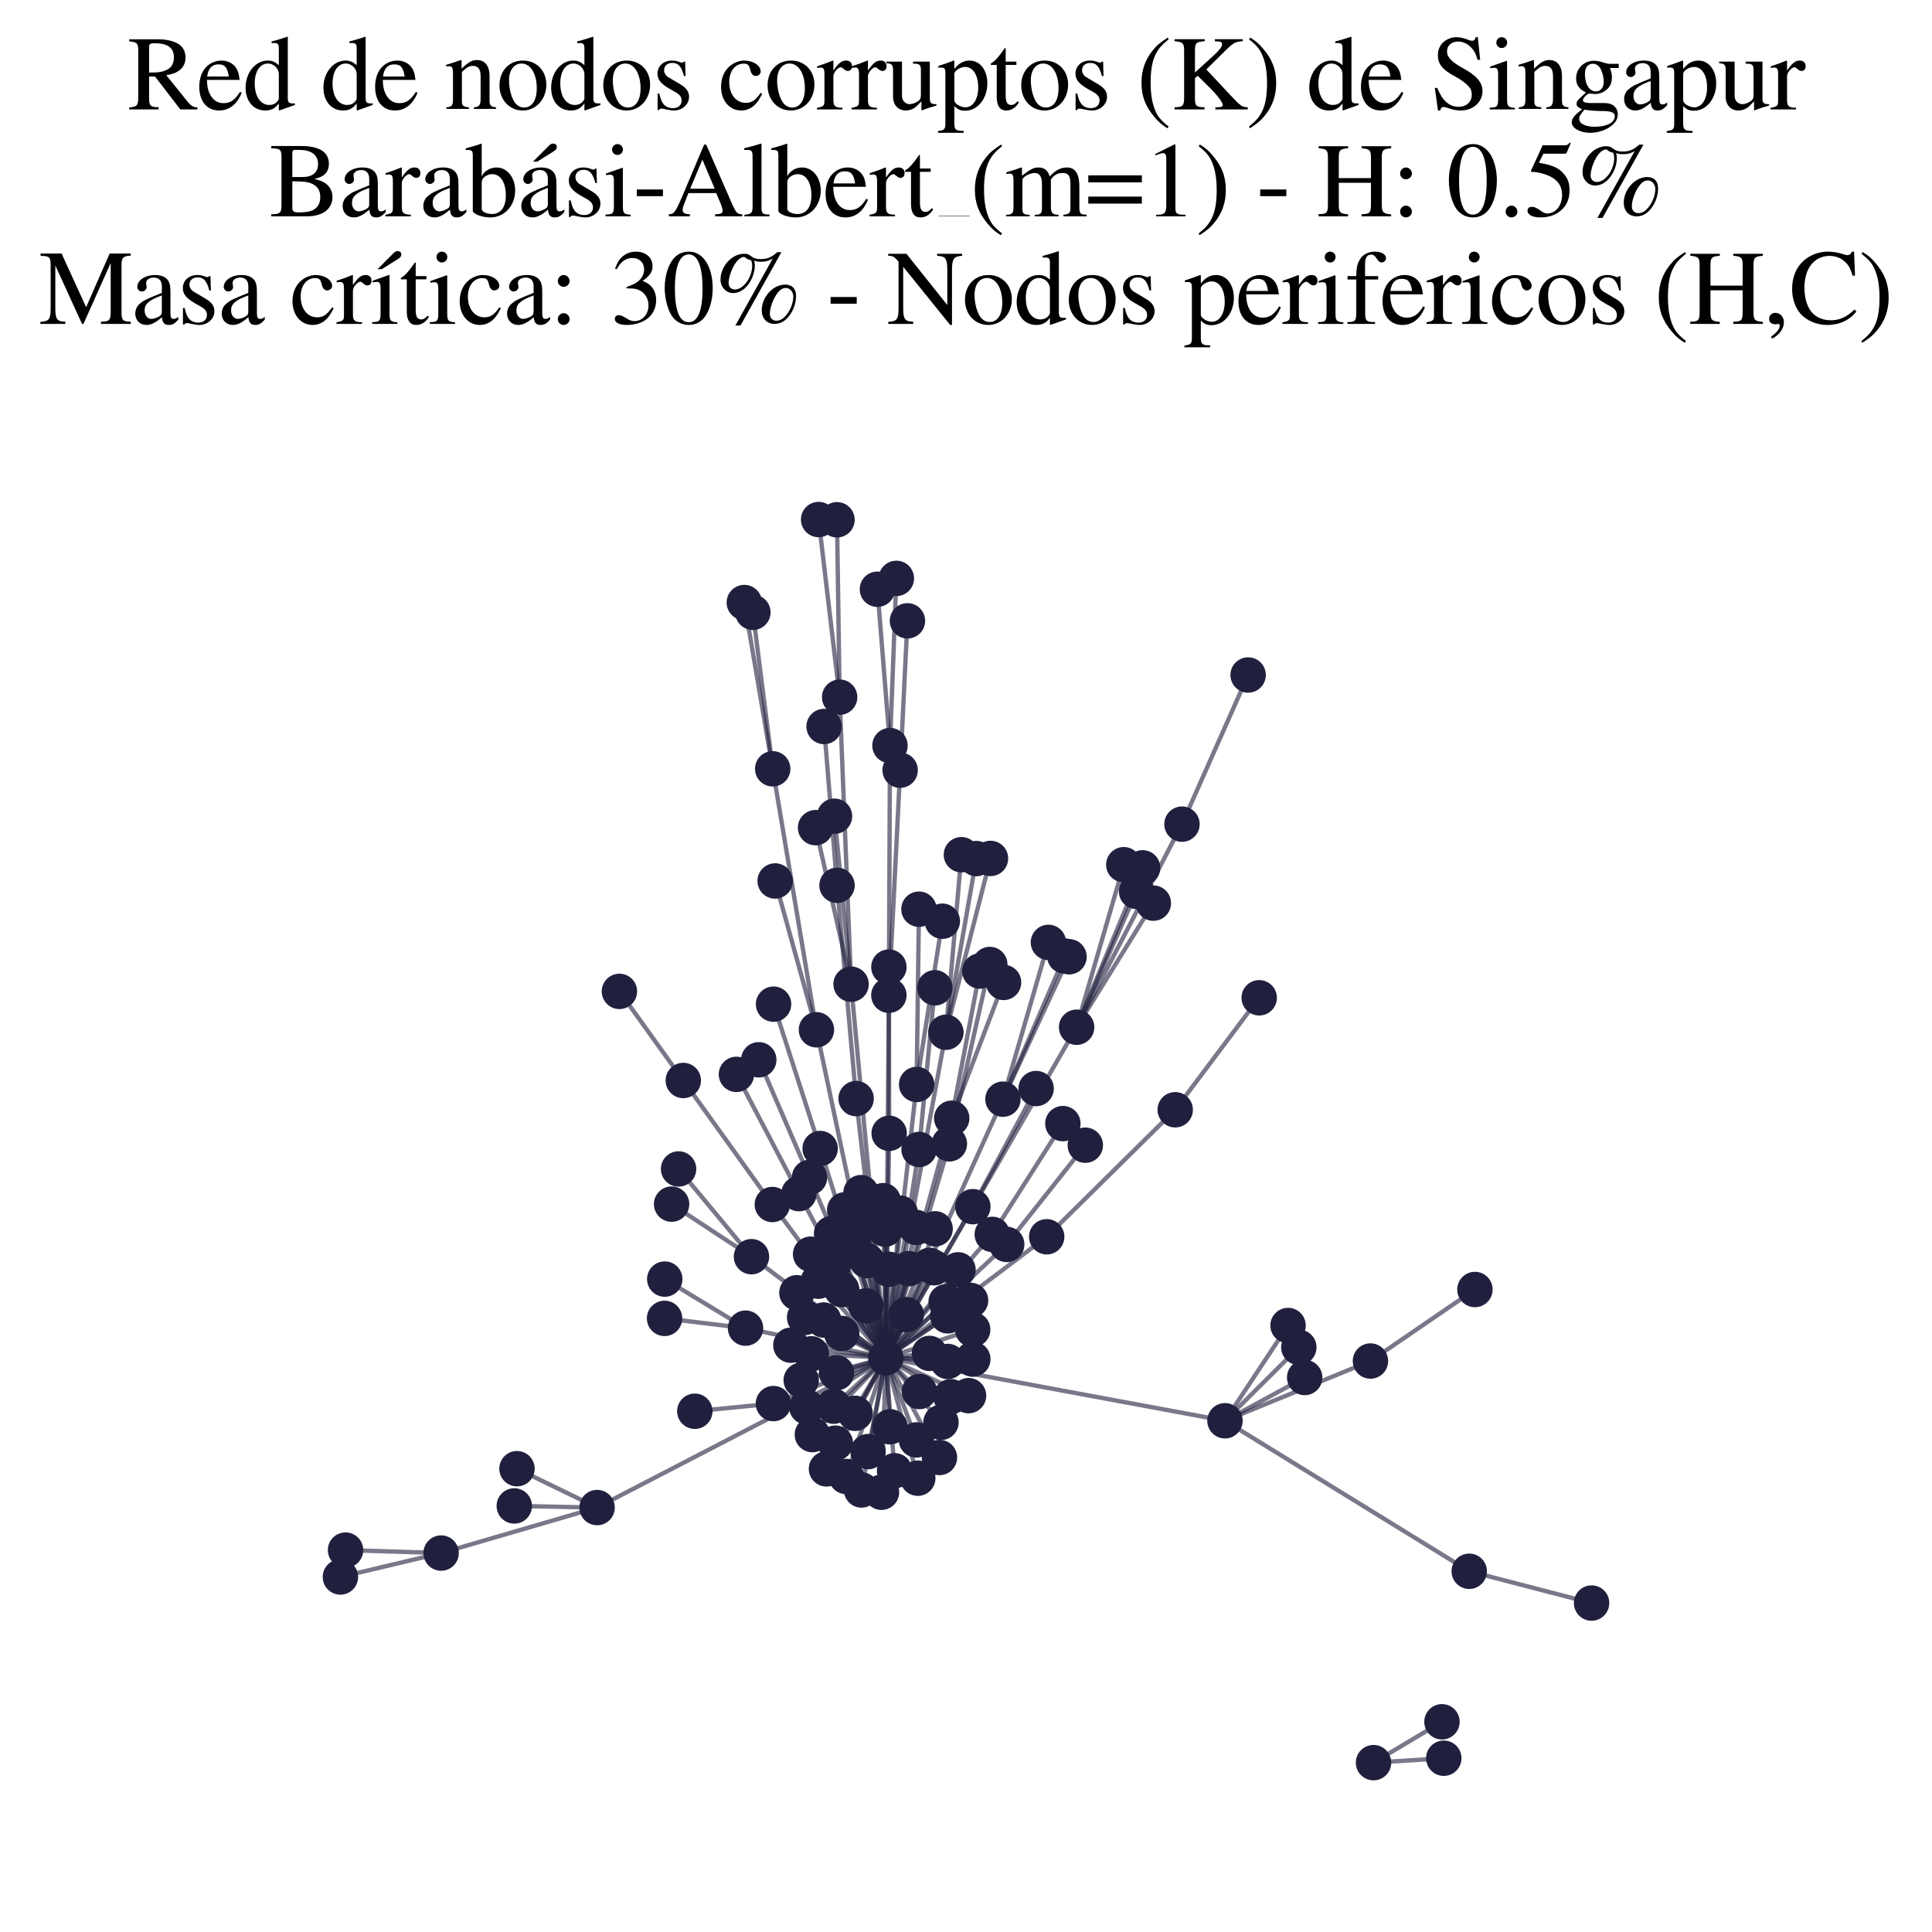 <?xml version="1.0" encoding="utf-8" standalone="no"?>
<!DOCTYPE svg PUBLIC "-//W3C//DTD SVG 1.1//EN"
  "http://www.w3.org/Graphics/SVG/1.1/DTD/svg11.dtd">
<svg xmlns:xlink="http://www.w3.org/1999/xlink" width="178.023pt" height="178.045pt" viewBox="0 0 178.023 178.045" xmlns="http://www.w3.org/2000/svg" version="1.1">
 <defs>
  <style type="text/css">*{stroke-linejoin: round; stroke-linecap: butt}</style>
 </defs>
 <g id="figure_1">
  <g id="patch_1">
   <path d="M 0 178.045 
L 178.023 178.045 
L 178.023 0 
L 0 0 
z
" style="fill: #ffffff"/>
  </g>
  <g id="axes_1">
   <g id="LineCollection_1">
    <path d="M 81.625 125.119 
L 78.423 90.688 
" clip-path="url(#p43638f8425)" style="fill: none; stroke: #201f3d; stroke-opacity: 0.6; stroke-width: 0.4"/>
    <path d="M 81.625 125.119 
L 75.402 118.057 
" clip-path="url(#p43638f8425)" style="fill: none; stroke: #201f3d; stroke-opacity: 0.6; stroke-width: 0.4"/>
    <path d="M 81.625 125.119 
L 76.624 113.668 
" clip-path="url(#p43638f8425)" style="fill: none; stroke: #201f3d; stroke-opacity: 0.6; stroke-width: 0.4"/>
    <path d="M 81.625 125.119 
L 99.203 94.652 
" clip-path="url(#p43638f8425)" style="fill: none; stroke: #201f3d; stroke-opacity: 0.6; stroke-width: 0.4"/>
    <path d="M 81.625 125.119 
L 55.019 138.913 
" clip-path="url(#p43638f8425)" style="fill: none; stroke: #201f3d; stroke-opacity: 0.6; stroke-width: 0.4"/>
    <path d="M 81.625 125.119 
L 75.571 105.829 
" clip-path="url(#p43638f8425)" style="fill: none; stroke: #201f3d; stroke-opacity: 0.6; stroke-width: 0.4"/>
    <path d="M 81.625 125.119 
L 81.903 91.708 
" clip-path="url(#p43638f8425)" style="fill: none; stroke: #201f3d; stroke-opacity: 0.6; stroke-width: 0.4"/>
    <path d="M 81.625 125.119 
L 79.387 137.291 
" clip-path="url(#p43638f8425)" style="fill: none; stroke: #201f3d; stroke-opacity: 0.6; stroke-width: 0.4"/>
    <path d="M 81.625 125.119 
L 81.9 116.957 
" clip-path="url(#p43638f8425)" style="fill: none; stroke: #201f3d; stroke-opacity: 0.6; stroke-width: 0.4"/>
    <path d="M 81.625 125.119 
L 84.569 136.207 
" clip-path="url(#p43638f8425)" style="fill: none; stroke: #201f3d; stroke-opacity: 0.6; stroke-width: 0.4"/>
    <path d="M 81.625 125.119 
L 68.698 122.381 
" clip-path="url(#p43638f8425)" style="fill: none; stroke: #201f3d; stroke-opacity: 0.6; stroke-width: 0.4"/>
    <path d="M 81.625 125.119 
L 89.433 119.825 
" clip-path="url(#p43638f8425)" style="fill: none; stroke: #201f3d; stroke-opacity: 0.6; stroke-width: 0.4"/>
    <path d="M 81.625 125.119 
L 87.159 95.119 
" clip-path="url(#p43638f8425)" style="fill: none; stroke: #201f3d; stroke-opacity: 0.6; stroke-width: 0.4"/>
    <path d="M 81.625 125.119 
L 82.009 131.469 
" clip-path="url(#p43638f8425)" style="fill: none; stroke: #201f3d; stroke-opacity: 0.6; stroke-width: 0.4"/>
    <path d="M 81.625 125.119 
L 92.763 114.666 
" clip-path="url(#p43638f8425)" style="fill: none; stroke: #201f3d; stroke-opacity: 0.6; stroke-width: 0.4"/>
    <path d="M 81.625 125.119 
L 84.686 105.918 
" clip-path="url(#p43638f8425)" style="fill: none; stroke: #201f3d; stroke-opacity: 0.6; stroke-width: 0.4"/>
    <path d="M 81.625 125.119 
L 81.931 104.429 
" clip-path="url(#p43638f8425)" style="fill: none; stroke: #201f3d; stroke-opacity: 0.6; stroke-width: 0.4"/>
    <path d="M 81.625 125.119 
L 76.817 129.571 
" clip-path="url(#p43638f8425)" style="fill: none; stroke: #201f3d; stroke-opacity: 0.6; stroke-width: 0.4"/>
    <path d="M 81.625 125.119 
L 84.463 99.928 
" clip-path="url(#p43638f8425)" style="fill: none; stroke: #201f3d; stroke-opacity: 0.6; stroke-width: 0.4"/>
    <path d="M 81.625 125.119 
L 92.415 101.283 
" clip-path="url(#p43638f8425)" style="fill: none; stroke: #201f3d; stroke-opacity: 0.6; stroke-width: 0.4"/>
    <path d="M 81.625 125.119 
L 87.33 125.45 
" clip-path="url(#p43638f8425)" style="fill: none; stroke: #201f3d; stroke-opacity: 0.6; stroke-width: 0.4"/>
    <path d="M 81.625 125.119 
L 87.695 103.038 
" clip-path="url(#p43638f8425)" style="fill: none; stroke: #201f3d; stroke-opacity: 0.6; stroke-width: 0.4"/>
    <path d="M 81.625 125.119 
L 73.619 109.987 
" clip-path="url(#p43638f8425)" style="fill: none; stroke: #201f3d; stroke-opacity: 0.6; stroke-width: 0.4"/>
    <path d="M 81.625 125.119 
L 89.643 111.187 
" clip-path="url(#p43638f8425)" style="fill: none; stroke: #201f3d; stroke-opacity: 0.6; stroke-width: 0.4"/>
    <path d="M 81.625 125.119 
L 87.181 119.95 
" clip-path="url(#p43638f8425)" style="fill: none; stroke: #201f3d; stroke-opacity: 0.6; stroke-width: 0.4"/>
    <path d="M 81.625 125.119 
L 85.667 116.592 
" clip-path="url(#p43638f8425)" style="fill: none; stroke: #201f3d; stroke-opacity: 0.6; stroke-width: 0.4"/>
    <path d="M 81.625 125.119 
L 78.794 130.229 
" clip-path="url(#p43638f8425)" style="fill: none; stroke: #201f3d; stroke-opacity: 0.6; stroke-width: 0.4"/>
    <path d="M 81.625 125.119 
L 75.23 94.888 
" clip-path="url(#p43638f8425)" style="fill: none; stroke: #201f3d; stroke-opacity: 0.6; stroke-width: 0.4"/>
    <path d="M 81.625 125.119 
L 89.246 128.6 
" clip-path="url(#p43638f8425)" style="fill: none; stroke: #201f3d; stroke-opacity: 0.6; stroke-width: 0.4"/>
    <path d="M 81.625 125.119 
L 87.48 105.398 
" clip-path="url(#p43638f8425)" style="fill: none; stroke: #201f3d; stroke-opacity: 0.6; stroke-width: 0.4"/>
    <path d="M 81.625 125.119 
L 76.156 135.349 
" clip-path="url(#p43638f8425)" style="fill: none; stroke: #201f3d; stroke-opacity: 0.6; stroke-width: 0.4"/>
    <path d="M 81.625 125.119 
L 84.719 128.223 
" clip-path="url(#p43638f8425)" style="fill: none; stroke: #201f3d; stroke-opacity: 0.6; stroke-width: 0.4"/>
    <path d="M 81.625 125.119 
L 112.874 130.916 
" clip-path="url(#p43638f8425)" style="fill: none; stroke: #201f3d; stroke-opacity: 0.6; stroke-width: 0.4"/>
    <path d="M 81.625 125.119 
L 86.707 131.063 
" clip-path="url(#p43638f8425)" style="fill: none; stroke: #201f3d; stroke-opacity: 0.6; stroke-width: 0.4"/>
    <path d="M 81.625 125.119 
L 71.267 129.331 
" clip-path="url(#p43638f8425)" style="fill: none; stroke: #201f3d; stroke-opacity: 0.6; stroke-width: 0.4"/>
    <path d="M 81.625 125.119 
L 74.344 129.644 
" clip-path="url(#p43638f8425)" style="fill: none; stroke: #201f3d; stroke-opacity: 0.6; stroke-width: 0.4"/>
    <path d="M 81.625 125.119 
L 72.872 123.953 
" clip-path="url(#p43638f8425)" style="fill: none; stroke: #201f3d; stroke-opacity: 0.6; stroke-width: 0.4"/>
    <path d="M 81.625 125.119 
L 96.448 113.961 
" clip-path="url(#p43638f8425)" style="fill: none; stroke: #201f3d; stroke-opacity: 0.6; stroke-width: 0.4"/>
    <path d="M 81.625 125.119 
L 74.595 108.492 
" clip-path="url(#p43638f8425)" style="fill: none; stroke: #201f3d; stroke-opacity: 0.6; stroke-width: 0.4"/>
    <path d="M 81.625 125.119 
L 73.429 119.12 
" clip-path="url(#p43638f8425)" style="fill: none; stroke: #201f3d; stroke-opacity: 0.6; stroke-width: 0.4"/>
    <path d="M 81.625 125.119 
L 82.43 135.522 
" clip-path="url(#p43638f8425)" style="fill: none; stroke: #201f3d; stroke-opacity: 0.6; stroke-width: 0.4"/>
    <path d="M 81.625 125.119 
L 75.893 121.633 
" clip-path="url(#p43638f8425)" style="fill: none; stroke: #201f3d; stroke-opacity: 0.6; stroke-width: 0.4"/>
    <path d="M 81.625 125.119 
L 77.082 126.495 
" clip-path="url(#p43638f8425)" style="fill: none; stroke: #201f3d; stroke-opacity: 0.6; stroke-width: 0.4"/>
    <path d="M 81.625 125.119 
L 76.858 116.389 
" clip-path="url(#p43638f8425)" style="fill: none; stroke: #201f3d; stroke-opacity: 0.6; stroke-width: 0.4"/>
    <path d="M 81.625 125.119 
L 69.244 115.796 
" clip-path="url(#p43638f8425)" style="fill: none; stroke: #201f3d; stroke-opacity: 0.6; stroke-width: 0.4"/>
    <path d="M 81.625 125.119 
L 74.855 132.19 
" clip-path="url(#p43638f8425)" style="fill: none; stroke: #201f3d; stroke-opacity: 0.6; stroke-width: 0.4"/>
    <path d="M 81.625 125.119 
L 71.166 110.988 
" clip-path="url(#p43638f8425)" style="fill: none; stroke: #201f3d; stroke-opacity: 0.6; stroke-width: 0.4"/>
    <path d="M 81.625 125.119 
L 78.888 101.228 
" clip-path="url(#p43638f8425)" style="fill: none; stroke: #201f3d; stroke-opacity: 0.6; stroke-width: 0.4"/>
    <path d="M 81.625 125.119 
L 91.433 113.741 
" clip-path="url(#p43638f8425)" style="fill: none; stroke: #201f3d; stroke-opacity: 0.6; stroke-width: 0.4"/>
    <path d="M 81.625 125.119 
L 85.648 124.708 
" clip-path="url(#p43638f8425)" style="fill: none; stroke: #201f3d; stroke-opacity: 0.6; stroke-width: 0.4"/>
    <path d="M 81.625 125.119 
L 81.553 113.264 
" clip-path="url(#p43638f8425)" style="fill: none; stroke: #201f3d; stroke-opacity: 0.6; stroke-width: 0.4"/>
    <path d="M 81.625 125.119 
L 86.166 113.229 
" clip-path="url(#p43638f8425)" style="fill: none; stroke: #201f3d; stroke-opacity: 0.6; stroke-width: 0.4"/>
    <path d="M 81.625 125.119 
L 73.829 127.18 
" clip-path="url(#p43638f8425)" style="fill: none; stroke: #201f3d; stroke-opacity: 0.6; stroke-width: 0.4"/>
    <path d="M 81.625 125.119 
L 88.278 117.007 
" clip-path="url(#p43638f8425)" style="fill: none; stroke: #201f3d; stroke-opacity: 0.6; stroke-width: 0.4"/>
    <path d="M 81.625 125.119 
L 77.56 122.87 
" clip-path="url(#p43638f8425)" style="fill: none; stroke: #201f3d; stroke-opacity: 0.6; stroke-width: 0.4"/>
    <path d="M 81.625 125.119 
L 79.34 109.893 
" clip-path="url(#p43638f8425)" style="fill: none; stroke: #201f3d; stroke-opacity: 0.6; stroke-width: 0.4"/>
    <path d="M 81.625 125.119 
L 82.959 111.79 
" clip-path="url(#p43638f8425)" style="fill: none; stroke: #201f3d; stroke-opacity: 0.6; stroke-width: 0.4"/>
    <path d="M 81.625 125.119 
L 78.609 114.27 
" clip-path="url(#p43638f8425)" style="fill: none; stroke: #201f3d; stroke-opacity: 0.6; stroke-width: 0.4"/>
    <path d="M 81.625 125.119 
L 79.873 116.16 
" clip-path="url(#p43638f8425)" style="fill: none; stroke: #201f3d; stroke-opacity: 0.6; stroke-width: 0.4"/>
    <path d="M 81.625 125.119 
L 87.617 128.695 
" clip-path="url(#p43638f8425)" style="fill: none; stroke: #201f3d; stroke-opacity: 0.6; stroke-width: 0.4"/>
    <path d="M 81.625 125.119 
L 86.077 116.817 
" clip-path="url(#p43638f8425)" style="fill: none; stroke: #201f3d; stroke-opacity: 0.6; stroke-width: 0.4"/>
    <path d="M 81.625 125.119 
L 81.376 110.635 
" clip-path="url(#p43638f8425)" style="fill: none; stroke: #201f3d; stroke-opacity: 0.6; stroke-width: 0.4"/>
    <path d="M 81.625 125.119 
L 89.627 122.513 
" clip-path="url(#p43638f8425)" style="fill: none; stroke: #201f3d; stroke-opacity: 0.6; stroke-width: 0.4"/>
    <path d="M 81.625 125.119 
L 77.976 136.048 
" clip-path="url(#p43638f8425)" style="fill: none; stroke: #201f3d; stroke-opacity: 0.6; stroke-width: 0.4"/>
    <path d="M 81.625 125.119 
L 79.988 133.757 
" clip-path="url(#p43638f8425)" style="fill: none; stroke: #201f3d; stroke-opacity: 0.6; stroke-width: 0.4"/>
    <path d="M 81.625 125.119 
L 84.413 113.102 
" clip-path="url(#p43638f8425)" style="fill: none; stroke: #201f3d; stroke-opacity: 0.6; stroke-width: 0.4"/>
    <path d="M 81.625 125.119 
L 74.143 121.399 
" clip-path="url(#p43638f8425)" style="fill: none; stroke: #201f3d; stroke-opacity: 0.6; stroke-width: 0.4"/>
    <path d="M 81.625 125.119 
L 86.566 134.299 
" clip-path="url(#p43638f8425)" style="fill: none; stroke: #201f3d; stroke-opacity: 0.6; stroke-width: 0.4"/>
    <path d="M 81.625 125.119 
L 74.694 115.567 
" clip-path="url(#p43638f8425)" style="fill: none; stroke: #201f3d; stroke-opacity: 0.6; stroke-width: 0.4"/>
    <path d="M 81.625 125.119 
L 87.326 121.248 
" clip-path="url(#p43638f8425)" style="fill: none; stroke: #201f3d; stroke-opacity: 0.6; stroke-width: 0.4"/>
    <path d="M 81.625 125.119 
L 77.837 111.483 
" clip-path="url(#p43638f8425)" style="fill: none; stroke: #201f3d; stroke-opacity: 0.6; stroke-width: 0.4"/>
    <path d="M 81.625 125.119 
L 83.51 121.134 
" clip-path="url(#p43638f8425)" style="fill: none; stroke: #201f3d; stroke-opacity: 0.6; stroke-width: 0.4"/>
    <path d="M 81.625 125.119 
L 79.798 120.325 
" clip-path="url(#p43638f8425)" style="fill: none; stroke: #201f3d; stroke-opacity: 0.6; stroke-width: 0.4"/>
    <path d="M 81.625 125.119 
L 77.56 118.834 
" clip-path="url(#p43638f8425)" style="fill: none; stroke: #201f3d; stroke-opacity: 0.6; stroke-width: 0.4"/>
    <path d="M 81.625 125.119 
L 84.444 132.678 
" clip-path="url(#p43638f8425)" style="fill: none; stroke: #201f3d; stroke-opacity: 0.6; stroke-width: 0.4"/>
    <path d="M 81.625 125.119 
L 79.823 111.874 
" clip-path="url(#p43638f8425)" style="fill: none; stroke: #201f3d; stroke-opacity: 0.6; stroke-width: 0.4"/>
    <path d="M 81.625 125.119 
L 89.641 125.236 
" clip-path="url(#p43638f8425)" style="fill: none; stroke: #201f3d; stroke-opacity: 0.6; stroke-width: 0.4"/>
    <path d="M 81.625 125.119 
L 83.733 116.901 
" clip-path="url(#p43638f8425)" style="fill: none; stroke: #201f3d; stroke-opacity: 0.6; stroke-width: 0.4"/>
    <path d="M 81.625 125.119 
L 76.974 132.977 
" clip-path="url(#p43638f8425)" style="fill: none; stroke: #201f3d; stroke-opacity: 0.6; stroke-width: 0.4"/>
    <path d="M 81.625 125.119 
L 74.765 124.745 
" clip-path="url(#p43638f8425)" style="fill: none; stroke: #201f3d; stroke-opacity: 0.6; stroke-width: 0.4"/>
    <path d="M 81.625 125.119 
L 81.223 137.502 
" clip-path="url(#p43638f8425)" style="fill: none; stroke: #201f3d; stroke-opacity: 0.6; stroke-width: 0.4"/>
    <path d="M 78.423 90.688 
L 77.368 64.241 
" clip-path="url(#p43638f8425)" style="fill: none; stroke: #201f3d; stroke-opacity: 0.6; stroke-width: 0.4"/>
    <path d="M 78.423 90.688 
L 75.149 76.265 
" clip-path="url(#p43638f8425)" style="fill: none; stroke: #201f3d; stroke-opacity: 0.6; stroke-width: 0.4"/>
    <path d="M 78.423 90.688 
L 76.895 75.209 
" clip-path="url(#p43638f8425)" style="fill: none; stroke: #201f3d; stroke-opacity: 0.6; stroke-width: 0.4"/>
    <path d="M 135.381 144.783 
L 112.874 130.916 
" clip-path="url(#p43638f8425)" style="fill: none; stroke: #201f3d; stroke-opacity: 0.6; stroke-width: 0.4"/>
    <path d="M 135.381 144.783 
L 146.656 147.713 
" clip-path="url(#p43638f8425)" style="fill: none; stroke: #201f3d; stroke-opacity: 0.6; stroke-width: 0.4"/>
    <path d="M 133.037 162.01 
L 126.562 162.418 
" clip-path="url(#p43638f8425)" style="fill: none; stroke: #201f3d; stroke-opacity: 0.6; stroke-width: 0.4"/>
    <path d="M 118.687 122.138 
L 112.874 130.916 
" clip-path="url(#p43638f8425)" style="fill: none; stroke: #201f3d; stroke-opacity: 0.6; stroke-width: 0.4"/>
    <path d="M 99.203 94.652 
L 106.276 83.219 
" clip-path="url(#p43638f8425)" style="fill: none; stroke: #201f3d; stroke-opacity: 0.6; stroke-width: 0.4"/>
    <path d="M 99.203 94.652 
L 103.552 79.678 
" clip-path="url(#p43638f8425)" style="fill: none; stroke: #201f3d; stroke-opacity: 0.6; stroke-width: 0.4"/>
    <path d="M 99.203 94.652 
L 108.912 75.942 
" clip-path="url(#p43638f8425)" style="fill: none; stroke: #201f3d; stroke-opacity: 0.6; stroke-width: 0.4"/>
    <path d="M 99.203 94.652 
L 104.729 82.14 
" clip-path="url(#p43638f8425)" style="fill: none; stroke: #201f3d; stroke-opacity: 0.6; stroke-width: 0.4"/>
    <path d="M 99.203 94.652 
L 105.284 79.967 
" clip-path="url(#p43638f8425)" style="fill: none; stroke: #201f3d; stroke-opacity: 0.6; stroke-width: 0.4"/>
    <path d="M 55.019 138.913 
L 40.647 143.106 
" clip-path="url(#p43638f8425)" style="fill: none; stroke: #201f3d; stroke-opacity: 0.6; stroke-width: 0.4"/>
    <path d="M 55.019 138.913 
L 47.637 135.331 
" clip-path="url(#p43638f8425)" style="fill: none; stroke: #201f3d; stroke-opacity: 0.6; stroke-width: 0.4"/>
    <path d="M 55.019 138.913 
L 47.389 138.764 
" clip-path="url(#p43638f8425)" style="fill: none; stroke: #201f3d; stroke-opacity: 0.6; stroke-width: 0.4"/>
    <path d="M 95.473 100.302 
L 89.643 111.187 
" clip-path="url(#p43638f8425)" style="fill: none; stroke: #201f3d; stroke-opacity: 0.6; stroke-width: 0.4"/>
    <path d="M 75.571 105.829 
L 71.279 92.528 
" clip-path="url(#p43638f8425)" style="fill: none; stroke: #201f3d; stroke-opacity: 0.6; stroke-width: 0.4"/>
    <path d="M 120.218 126.929 
L 112.874 130.916 
" clip-path="url(#p43638f8425)" style="fill: none; stroke: #201f3d; stroke-opacity: 0.6; stroke-width: 0.4"/>
    <path d="M 81.903 91.708 
L 82.943 70.968 
" clip-path="url(#p43638f8425)" style="fill: none; stroke: #201f3d; stroke-opacity: 0.6; stroke-width: 0.4"/>
    <path d="M 81.903 91.708 
L 82.007 68.7 
" clip-path="url(#p43638f8425)" style="fill: none; stroke: #201f3d; stroke-opacity: 0.6; stroke-width: 0.4"/>
    <path d="M 69.374 56.422 
L 71.201 70.842 
" clip-path="url(#p43638f8425)" style="fill: none; stroke: #201f3d; stroke-opacity: 0.6; stroke-width: 0.4"/>
    <path d="M 77.126 81.579 
L 78.888 101.228 
" clip-path="url(#p43638f8425)" style="fill: none; stroke: #201f3d; stroke-opacity: 0.6; stroke-width: 0.4"/>
    <path d="M 77.126 81.579 
L 75.935 66.942 
" clip-path="url(#p43638f8425)" style="fill: none; stroke: #201f3d; stroke-opacity: 0.6; stroke-width: 0.4"/>
    <path d="M 77.368 64.241 
L 75.432 47.873 
" clip-path="url(#p43638f8425)" style="fill: none; stroke: #201f3d; stroke-opacity: 0.6; stroke-width: 0.4"/>
    <path d="M 77.368 64.241 
L 77.125 47.894 
" clip-path="url(#p43638f8425)" style="fill: none; stroke: #201f3d; stroke-opacity: 0.6; stroke-width: 0.4"/>
    <path d="M 82.595 53.295 
L 82.007 68.7 
" clip-path="url(#p43638f8425)" style="fill: none; stroke: #201f3d; stroke-opacity: 0.6; stroke-width: 0.4"/>
    <path d="M 68.698 122.381 
L 61.236 121.481 
" clip-path="url(#p43638f8425)" style="fill: none; stroke: #201f3d; stroke-opacity: 0.6; stroke-width: 0.4"/>
    <path d="M 68.698 122.381 
L 61.253 117.861 
" clip-path="url(#p43638f8425)" style="fill: none; stroke: #201f3d; stroke-opacity: 0.6; stroke-width: 0.4"/>
    <path d="M 126.279 125.411 
L 112.874 130.916 
" clip-path="url(#p43638f8425)" style="fill: none; stroke: #201f3d; stroke-opacity: 0.6; stroke-width: 0.4"/>
    <path d="M 126.279 125.411 
L 135.906 118.821 
" clip-path="url(#p43638f8425)" style="fill: none; stroke: #201f3d; stroke-opacity: 0.6; stroke-width: 0.4"/>
    <path d="M 98.112 88.094 
L 92.415 101.283 
" clip-path="url(#p43638f8425)" style="fill: none; stroke: #201f3d; stroke-opacity: 0.6; stroke-width: 0.4"/>
    <path d="M 87.159 95.119 
L 89.967 79.113 
" clip-path="url(#p43638f8425)" style="fill: none; stroke: #201f3d; stroke-opacity: 0.6; stroke-width: 0.4"/>
    <path d="M 87.159 95.119 
L 91.268 79.101 
" clip-path="url(#p43638f8425)" style="fill: none; stroke: #201f3d; stroke-opacity: 0.6; stroke-width: 0.4"/>
    <path d="M 87.159 95.119 
L 88.589 78.756 
" clip-path="url(#p43638f8425)" style="fill: none; stroke: #201f3d; stroke-opacity: 0.6; stroke-width: 0.4"/>
    <path d="M 40.647 143.106 
L 31.367 145.31 
" clip-path="url(#p43638f8425)" style="fill: none; stroke: #201f3d; stroke-opacity: 0.6; stroke-width: 0.4"/>
    <path d="M 40.647 143.106 
L 31.839 142.834 
" clip-path="url(#p43638f8425)" style="fill: none; stroke: #201f3d; stroke-opacity: 0.6; stroke-width: 0.4"/>
    <path d="M 82.943 70.968 
L 83.616 57.206 
" clip-path="url(#p43638f8425)" style="fill: none; stroke: #201f3d; stroke-opacity: 0.6; stroke-width: 0.4"/>
    <path d="M 96.607 86.837 
L 92.415 101.283 
" clip-path="url(#p43638f8425)" style="fill: none; stroke: #201f3d; stroke-opacity: 0.6; stroke-width: 0.4"/>
    <path d="M 92.763 114.666 
L 100.004 105.524 
" clip-path="url(#p43638f8425)" style="fill: none; stroke: #201f3d; stroke-opacity: 0.6; stroke-width: 0.4"/>
    <path d="M 84.686 105.918 
L 86.144 91.02 
" clip-path="url(#p43638f8425)" style="fill: none; stroke: #201f3d; stroke-opacity: 0.6; stroke-width: 0.4"/>
    <path d="M 81.931 104.429 
L 81.906 89.111 
" clip-path="url(#p43638f8425)" style="fill: none; stroke: #201f3d; stroke-opacity: 0.6; stroke-width: 0.4"/>
    <path d="M 97.937 103.534 
L 91.433 113.741 
" clip-path="url(#p43638f8425)" style="fill: none; stroke: #201f3d; stroke-opacity: 0.6; stroke-width: 0.4"/>
    <path d="M 91.206 88.873 
L 87.48 105.398 
" clip-path="url(#p43638f8425)" style="fill: none; stroke: #201f3d; stroke-opacity: 0.6; stroke-width: 0.4"/>
    <path d="M 115.008 62.197 
L 108.912 75.942 
" clip-path="url(#p43638f8425)" style="fill: none; stroke: #201f3d; stroke-opacity: 0.6; stroke-width: 0.4"/>
    <path d="M 62.527 107.713 
L 69.244 115.796 
" clip-path="url(#p43638f8425)" style="fill: none; stroke: #201f3d; stroke-opacity: 0.6; stroke-width: 0.4"/>
    <path d="M 84.463 99.928 
L 86.83 84.885 
" clip-path="url(#p43638f8425)" style="fill: none; stroke: #201f3d; stroke-opacity: 0.6; stroke-width: 0.4"/>
    <path d="M 84.463 99.928 
L 84.676 83.778 
" clip-path="url(#p43638f8425)" style="fill: none; stroke: #201f3d; stroke-opacity: 0.6; stroke-width: 0.4"/>
    <path d="M 92.415 101.283 
L 98.505 88.161 
" clip-path="url(#p43638f8425)" style="fill: none; stroke: #201f3d; stroke-opacity: 0.6; stroke-width: 0.4"/>
    <path d="M 126.562 162.418 
L 132.869 158.654 
" clip-path="url(#p43638f8425)" style="fill: none; stroke: #201f3d; stroke-opacity: 0.6; stroke-width: 0.4"/>
    <path d="M 87.695 103.038 
L 92.473 90.525 
" clip-path="url(#p43638f8425)" style="fill: none; stroke: #201f3d; stroke-opacity: 0.6; stroke-width: 0.4"/>
    <path d="M 87.695 103.038 
L 90.284 89.476 
" clip-path="url(#p43638f8425)" style="fill: none; stroke: #201f3d; stroke-opacity: 0.6; stroke-width: 0.4"/>
    <path d="M 73.619 109.987 
L 67.859 98.997 
" clip-path="url(#p43638f8425)" style="fill: none; stroke: #201f3d; stroke-opacity: 0.6; stroke-width: 0.4"/>
    <path d="M 68.584 55.522 
L 71.201 70.842 
" clip-path="url(#p43638f8425)" style="fill: none; stroke: #201f3d; stroke-opacity: 0.6; stroke-width: 0.4"/>
    <path d="M 69.916 97.653 
L 74.595 108.492 
" clip-path="url(#p43638f8425)" style="fill: none; stroke: #201f3d; stroke-opacity: 0.6; stroke-width: 0.4"/>
    <path d="M 75.23 94.888 
L 71.201 70.842 
" clip-path="url(#p43638f8425)" style="fill: none; stroke: #201f3d; stroke-opacity: 0.6; stroke-width: 0.4"/>
    <path d="M 75.23 94.888 
L 71.425 81.177 
" clip-path="url(#p43638f8425)" style="fill: none; stroke: #201f3d; stroke-opacity: 0.6; stroke-width: 0.4"/>
    <path d="M 108.289 102.258 
L 96.448 113.961 
" clip-path="url(#p43638f8425)" style="fill: none; stroke: #201f3d; stroke-opacity: 0.6; stroke-width: 0.4"/>
    <path d="M 108.289 102.258 
L 116.029 91.941 
" clip-path="url(#p43638f8425)" style="fill: none; stroke: #201f3d; stroke-opacity: 0.6; stroke-width: 0.4"/>
    <path d="M 112.874 130.916 
L 119.68 124.15 
" clip-path="url(#p43638f8425)" style="fill: none; stroke: #201f3d; stroke-opacity: 0.6; stroke-width: 0.4"/>
    <path d="M 71.267 129.331 
L 64.023 130.038 
" clip-path="url(#p43638f8425)" style="fill: none; stroke: #201f3d; stroke-opacity: 0.6; stroke-width: 0.4"/>
    <path d="M 82.007 68.7 
L 80.849 54.295 
" clip-path="url(#p43638f8425)" style="fill: none; stroke: #201f3d; stroke-opacity: 0.6; stroke-width: 0.4"/>
    <path d="M 69.244 115.796 
L 61.884 110.954 
" clip-path="url(#p43638f8425)" style="fill: none; stroke: #201f3d; stroke-opacity: 0.6; stroke-width: 0.4"/>
    <path d="M 57.076 91.351 
L 62.961 99.56 
" clip-path="url(#p43638f8425)" style="fill: none; stroke: #201f3d; stroke-opacity: 0.6; stroke-width: 0.4"/>
    <path d="M 71.166 110.988 
L 62.961 99.56 
" clip-path="url(#p43638f8425)" style="fill: none; stroke: #201f3d; stroke-opacity: 0.6; stroke-width: 0.4"/>
   </g>
   <g id="PathCollection_1">
    <defs>
     <path id="m8771af6cd4" d="M 0 1.581 
C 0.419 1.581 0.822 1.415 1.118 1.118 
C 1.415 0.822 1.581 0.419 1.581 0 
C 1.581 -0.419 1.415 -0.822 1.118 -1.118 
C 0.822 -1.415 0.419 -1.581 0 -1.581 
C -0.419 -1.581 -0.822 -1.415 -1.118 -1.118 
C -1.415 -0.822 -1.581 -0.419 -1.581 0 
C -1.581 0.419 -1.415 0.822 -1.118 1.118 
C -0.822 1.415 -0.419 1.581 0 1.581 
z
" style="stroke: #201f3d; stroke-width: 0.1"/>
    </defs>
    <g clip-path="url(#p43638f8425)">
     <use xlink:href="#m8771af6cd4" x="83.733" y="116.901" style="fill: #201f3d; stroke: #201f3d; stroke-width: 0.1"/>
     <use xlink:href="#m8771af6cd4" x="89.967" y="79.113" style="fill: #201f3d; stroke: #201f3d; stroke-width: 0.1"/>
     <use xlink:href="#m8771af6cd4" x="86.077" y="116.817" style="fill: #201f3d; stroke: #201f3d; stroke-width: 0.1"/>
     <use xlink:href="#m8771af6cd4" x="89.643" y="111.187" style="fill: #201f3d; stroke: #201f3d; stroke-width: 0.1"/>
     <use xlink:href="#m8771af6cd4" x="87.181" y="119.95" style="fill: #201f3d; stroke: #201f3d; stroke-width: 0.1"/>
     <use xlink:href="#m8771af6cd4" x="77.56" y="118.834" style="fill: #201f3d; stroke: #201f3d; stroke-width: 0.1"/>
     <use xlink:href="#m8771af6cd4" x="74.855" y="132.19" style="fill: #201f3d; stroke: #201f3d; stroke-width: 0.1"/>
     <use xlink:href="#m8771af6cd4" x="71.166" y="110.988" style="fill: #201f3d; stroke: #201f3d; stroke-width: 0.1"/>
     <use xlink:href="#m8771af6cd4" x="79.34" y="109.893" style="fill: #201f3d; stroke: #201f3d; stroke-width: 0.1"/>
     <use xlink:href="#m8771af6cd4" x="75.149" y="76.265" style="fill: #201f3d; stroke: #201f3d; stroke-width: 0.1"/>
     <use xlink:href="#m8771af6cd4" x="78.609" y="114.27" style="fill: #201f3d; stroke: #201f3d; stroke-width: 0.1"/>
     <use xlink:href="#m8771af6cd4" x="96.448" y="113.961" style="fill: #201f3d; stroke: #201f3d; stroke-width: 0.1"/>
     <use xlink:href="#m8771af6cd4" x="87.617" y="128.695" style="fill: #201f3d; stroke: #201f3d; stroke-width: 0.1"/>
     <use xlink:href="#m8771af6cd4" x="75.935" y="66.942" style="fill: #201f3d; stroke: #201f3d; stroke-width: 0.1"/>
     <use xlink:href="#m8771af6cd4" x="31.367" y="145.31" style="fill: #201f3d; stroke: #201f3d; stroke-width: 0.1"/>
     <use xlink:href="#m8771af6cd4" x="31.839" y="142.834" style="fill: #201f3d; stroke: #201f3d; stroke-width: 0.1"/>
     <use xlink:href="#m8771af6cd4" x="91.206" y="88.873" style="fill: #201f3d; stroke: #201f3d; stroke-width: 0.1"/>
     <use xlink:href="#m8771af6cd4" x="118.687" y="122.138" style="fill: #201f3d; stroke: #201f3d; stroke-width: 0.1"/>
     <use xlink:href="#m8771af6cd4" x="64.023" y="130.038" style="fill: #201f3d; stroke: #201f3d; stroke-width: 0.1"/>
     <use xlink:href="#m8771af6cd4" x="116.029" y="91.941" style="fill: #201f3d; stroke: #201f3d; stroke-width: 0.1"/>
     <use xlink:href="#m8771af6cd4" x="67.859" y="98.997" style="fill: #201f3d; stroke: #201f3d; stroke-width: 0.1"/>
     <use xlink:href="#m8771af6cd4" x="71.279" y="92.528" style="fill: #201f3d; stroke: #201f3d; stroke-width: 0.1"/>
     <use xlink:href="#m8771af6cd4" x="55.019" y="138.913" style="fill: #201f3d; stroke: #201f3d; stroke-width: 0.1"/>
     <use xlink:href="#m8771af6cd4" x="96.607" y="86.837" style="fill: #201f3d; stroke: #201f3d; stroke-width: 0.1"/>
     <use xlink:href="#m8771af6cd4" x="84.569" y="136.207" style="fill: #201f3d; stroke: #201f3d; stroke-width: 0.1"/>
     <use xlink:href="#m8771af6cd4" x="89.246" y="128.6" style="fill: #201f3d; stroke: #201f3d; stroke-width: 0.1"/>
     <use xlink:href="#m8771af6cd4" x="69.916" y="97.653" style="fill: #201f3d; stroke: #201f3d; stroke-width: 0.1"/>
     <use xlink:href="#m8771af6cd4" x="61.884" y="110.954" style="fill: #201f3d; stroke: #201f3d; stroke-width: 0.1"/>
     <use xlink:href="#m8771af6cd4" x="77.082" y="126.495" style="fill: #201f3d; stroke: #201f3d; stroke-width: 0.1"/>
     <use xlink:href="#m8771af6cd4" x="82.43" y="135.522" style="fill: #201f3d; stroke: #201f3d; stroke-width: 0.1"/>
     <use xlink:href="#m8771af6cd4" x="82.007" y="68.7" style="fill: #201f3d; stroke: #201f3d; stroke-width: 0.1"/>
     <use xlink:href="#m8771af6cd4" x="69.244" y="115.796" style="fill: #201f3d; stroke: #201f3d; stroke-width: 0.1"/>
     <use xlink:href="#m8771af6cd4" x="81.223" y="137.502" style="fill: #201f3d; stroke: #201f3d; stroke-width: 0.1"/>
     <use xlink:href="#m8771af6cd4" x="86.707" y="131.063" style="fill: #201f3d; stroke: #201f3d; stroke-width: 0.1"/>
     <use xlink:href="#m8771af6cd4" x="76.156" y="135.349" style="fill: #201f3d; stroke: #201f3d; stroke-width: 0.1"/>
     <use xlink:href="#m8771af6cd4" x="81.903" y="91.708" style="fill: #201f3d; stroke: #201f3d; stroke-width: 0.1"/>
     <use xlink:href="#m8771af6cd4" x="115.008" y="62.197" style="fill: #201f3d; stroke: #201f3d; stroke-width: 0.1"/>
     <use xlink:href="#m8771af6cd4" x="84.463" y="99.928" style="fill: #201f3d; stroke: #201f3d; stroke-width: 0.1"/>
     <use xlink:href="#m8771af6cd4" x="77.125" y="47.894" style="fill: #201f3d; stroke: #201f3d; stroke-width: 0.1"/>
     <use xlink:href="#m8771af6cd4" x="104.729" y="82.14" style="fill: #201f3d; stroke: #201f3d; stroke-width: 0.1"/>
     <use xlink:href="#m8771af6cd4" x="87.48" y="105.398" style="fill: #201f3d; stroke: #201f3d; stroke-width: 0.1"/>
     <use xlink:href="#m8771af6cd4" x="76.895" y="75.209" style="fill: #201f3d; stroke: #201f3d; stroke-width: 0.1"/>
     <use xlink:href="#m8771af6cd4" x="81.906" y="89.111" style="fill: #201f3d; stroke: #201f3d; stroke-width: 0.1"/>
     <use xlink:href="#m8771af6cd4" x="84.686" y="105.918" style="fill: #201f3d; stroke: #201f3d; stroke-width: 0.1"/>
     <use xlink:href="#m8771af6cd4" x="47.389" y="138.764" style="fill: #201f3d; stroke: #201f3d; stroke-width: 0.1"/>
     <use xlink:href="#m8771af6cd4" x="81.553" y="113.264" style="fill: #201f3d; stroke: #201f3d; stroke-width: 0.1"/>
     <use xlink:href="#m8771af6cd4" x="106.276" y="83.219" style="fill: #201f3d; stroke: #201f3d; stroke-width: 0.1"/>
     <use xlink:href="#m8771af6cd4" x="61.236" y="121.481" style="fill: #201f3d; stroke: #201f3d; stroke-width: 0.1"/>
     <use xlink:href="#m8771af6cd4" x="112.874" y="130.916" style="fill: #201f3d; stroke: #201f3d; stroke-width: 0.1"/>
     <use xlink:href="#m8771af6cd4" x="76.624" y="113.668" style="fill: #201f3d; stroke: #201f3d; stroke-width: 0.1"/>
     <use xlink:href="#m8771af6cd4" x="126.562" y="162.418" style="fill: #201f3d; stroke: #201f3d; stroke-width: 0.1"/>
     <use xlink:href="#m8771af6cd4" x="47.637" y="135.331" style="fill: #201f3d; stroke: #201f3d; stroke-width: 0.1"/>
     <use xlink:href="#m8771af6cd4" x="75.402" y="118.057" style="fill: #201f3d; stroke: #201f3d; stroke-width: 0.1"/>
     <use xlink:href="#m8771af6cd4" x="87.326" y="121.248" style="fill: #201f3d; stroke: #201f3d; stroke-width: 0.1"/>
     <use xlink:href="#m8771af6cd4" x="87.33" y="125.45" style="fill: #201f3d; stroke: #201f3d; stroke-width: 0.1"/>
     <use xlink:href="#m8771af6cd4" x="105.284" y="79.967" style="fill: #201f3d; stroke: #201f3d; stroke-width: 0.1"/>
     <use xlink:href="#m8771af6cd4" x="108.289" y="102.258" style="fill: #201f3d; stroke: #201f3d; stroke-width: 0.1"/>
     <use xlink:href="#m8771af6cd4" x="57.076" y="91.351" style="fill: #201f3d; stroke: #201f3d; stroke-width: 0.1"/>
     <use xlink:href="#m8771af6cd4" x="126.279" y="125.411" style="fill: #201f3d; stroke: #201f3d; stroke-width: 0.1"/>
     <use xlink:href="#m8771af6cd4" x="75.571" y="105.829" style="fill: #201f3d; stroke: #201f3d; stroke-width: 0.1"/>
     <use xlink:href="#m8771af6cd4" x="88.589" y="78.756" style="fill: #201f3d; stroke: #201f3d; stroke-width: 0.1"/>
     <use xlink:href="#m8771af6cd4" x="83.51" y="121.134" style="fill: #201f3d; stroke: #201f3d; stroke-width: 0.1"/>
     <use xlink:href="#m8771af6cd4" x="92.763" y="114.666" style="fill: #201f3d; stroke: #201f3d; stroke-width: 0.1"/>
     <use xlink:href="#m8771af6cd4" x="79.823" y="111.874" style="fill: #201f3d; stroke: #201f3d; stroke-width: 0.1"/>
     <use xlink:href="#m8771af6cd4" x="71.267" y="129.331" style="fill: #201f3d; stroke: #201f3d; stroke-width: 0.1"/>
     <use xlink:href="#m8771af6cd4" x="77.976" y="136.048" style="fill: #201f3d; stroke: #201f3d; stroke-width: 0.1"/>
     <use xlink:href="#m8771af6cd4" x="79.387" y="137.291" style="fill: #201f3d; stroke: #201f3d; stroke-width: 0.1"/>
     <use xlink:href="#m8771af6cd4" x="119.68" y="124.15" style="fill: #201f3d; stroke: #201f3d; stroke-width: 0.1"/>
     <use xlink:href="#m8771af6cd4" x="99.203" y="94.652" style="fill: #201f3d; stroke: #201f3d; stroke-width: 0.1"/>
     <use xlink:href="#m8771af6cd4" x="91.268" y="79.101" style="fill: #201f3d; stroke: #201f3d; stroke-width: 0.1"/>
     <use xlink:href="#m8771af6cd4" x="62.527" y="107.713" style="fill: #201f3d; stroke: #201f3d; stroke-width: 0.1"/>
     <use xlink:href="#m8771af6cd4" x="72.872" y="123.953" style="fill: #201f3d; stroke: #201f3d; stroke-width: 0.1"/>
     <use xlink:href="#m8771af6cd4" x="85.667" y="116.592" style="fill: #201f3d; stroke: #201f3d; stroke-width: 0.1"/>
     <use xlink:href="#m8771af6cd4" x="81.931" y="104.429" style="fill: #201f3d; stroke: #201f3d; stroke-width: 0.1"/>
     <use xlink:href="#m8771af6cd4" x="91.433" y="113.741" style="fill: #201f3d; stroke: #201f3d; stroke-width: 0.1"/>
     <use xlink:href="#m8771af6cd4" x="85.648" y="124.708" style="fill: #201f3d; stroke: #201f3d; stroke-width: 0.1"/>
     <use xlink:href="#m8771af6cd4" x="84.444" y="132.678" style="fill: #201f3d; stroke: #201f3d; stroke-width: 0.1"/>
     <use xlink:href="#m8771af6cd4" x="82.959" y="111.79" style="fill: #201f3d; stroke: #201f3d; stroke-width: 0.1"/>
     <use xlink:href="#m8771af6cd4" x="73.429" y="119.12" style="fill: #201f3d; stroke: #201f3d; stroke-width: 0.1"/>
     <use xlink:href="#m8771af6cd4" x="79.873" y="116.16" style="fill: #201f3d; stroke: #201f3d; stroke-width: 0.1"/>
     <use xlink:href="#m8771af6cd4" x="73.619" y="109.987" style="fill: #201f3d; stroke: #201f3d; stroke-width: 0.1"/>
     <use xlink:href="#m8771af6cd4" x="74.595" y="108.492" style="fill: #201f3d; stroke: #201f3d; stroke-width: 0.1"/>
     <use xlink:href="#m8771af6cd4" x="92.415" y="101.283" style="fill: #201f3d; stroke: #201f3d; stroke-width: 0.1"/>
     <use xlink:href="#m8771af6cd4" x="81.376" y="110.635" style="fill: #201f3d; stroke: #201f3d; stroke-width: 0.1"/>
     <use xlink:href="#m8771af6cd4" x="74.344" y="129.644" style="fill: #201f3d; stroke: #201f3d; stroke-width: 0.1"/>
     <use xlink:href="#m8771af6cd4" x="89.641" y="125.236" style="fill: #201f3d; stroke: #201f3d; stroke-width: 0.1"/>
     <use xlink:href="#m8771af6cd4" x="135.906" y="118.821" style="fill: #201f3d; stroke: #201f3d; stroke-width: 0.1"/>
     <use xlink:href="#m8771af6cd4" x="68.584" y="55.522" style="fill: #201f3d; stroke: #201f3d; stroke-width: 0.1"/>
     <use xlink:href="#m8771af6cd4" x="135.381" y="144.783" style="fill: #201f3d; stroke: #201f3d; stroke-width: 0.1"/>
     <use xlink:href="#m8771af6cd4" x="86.166" y="113.229" style="fill: #201f3d; stroke: #201f3d; stroke-width: 0.1"/>
     <use xlink:href="#m8771af6cd4" x="74.143" y="121.399" style="fill: #201f3d; stroke: #201f3d; stroke-width: 0.1"/>
     <use xlink:href="#m8771af6cd4" x="133.037" y="162.01" style="fill: #201f3d; stroke: #201f3d; stroke-width: 0.1"/>
     <use xlink:href="#m8771af6cd4" x="89.433" y="119.825" style="fill: #201f3d; stroke: #201f3d; stroke-width: 0.1"/>
     <use xlink:href="#m8771af6cd4" x="74.765" y="124.745" style="fill: #201f3d; stroke: #201f3d; stroke-width: 0.1"/>
     <use xlink:href="#m8771af6cd4" x="75.893" y="121.633" style="fill: #201f3d; stroke: #201f3d; stroke-width: 0.1"/>
     <use xlink:href="#m8771af6cd4" x="73.829" y="127.18" style="fill: #201f3d; stroke: #201f3d; stroke-width: 0.1"/>
     <use xlink:href="#m8771af6cd4" x="62.961" y="99.56" style="fill: #201f3d; stroke: #201f3d; stroke-width: 0.1"/>
     <use xlink:href="#m8771af6cd4" x="90.284" y="89.476" style="fill: #201f3d; stroke: #201f3d; stroke-width: 0.1"/>
     <use xlink:href="#m8771af6cd4" x="86.144" y="91.02" style="fill: #201f3d; stroke: #201f3d; stroke-width: 0.1"/>
     <use xlink:href="#m8771af6cd4" x="61.253" y="117.861" style="fill: #201f3d; stroke: #201f3d; stroke-width: 0.1"/>
     <use xlink:href="#m8771af6cd4" x="76.974" y="132.977" style="fill: #201f3d; stroke: #201f3d; stroke-width: 0.1"/>
     <use xlink:href="#m8771af6cd4" x="75.23" y="94.888" style="fill: #201f3d; stroke: #201f3d; stroke-width: 0.1"/>
     <use xlink:href="#m8771af6cd4" x="84.676" y="83.778" style="fill: #201f3d; stroke: #201f3d; stroke-width: 0.1"/>
     <use xlink:href="#m8771af6cd4" x="78.794" y="130.229" style="fill: #201f3d; stroke: #201f3d; stroke-width: 0.1"/>
     <use xlink:href="#m8771af6cd4" x="86.566" y="134.299" style="fill: #201f3d; stroke: #201f3d; stroke-width: 0.1"/>
     <use xlink:href="#m8771af6cd4" x="76.817" y="129.571" style="fill: #201f3d; stroke: #201f3d; stroke-width: 0.1"/>
     <use xlink:href="#m8771af6cd4" x="108.912" y="75.942" style="fill: #201f3d; stroke: #201f3d; stroke-width: 0.1"/>
     <use xlink:href="#m8771af6cd4" x="75.432" y="47.873" style="fill: #201f3d; stroke: #201f3d; stroke-width: 0.1"/>
     <use xlink:href="#m8771af6cd4" x="77.837" y="111.483" style="fill: #201f3d; stroke: #201f3d; stroke-width: 0.1"/>
     <use xlink:href="#m8771af6cd4" x="97.937" y="103.534" style="fill: #201f3d; stroke: #201f3d; stroke-width: 0.1"/>
     <use xlink:href="#m8771af6cd4" x="77.126" y="81.579" style="fill: #201f3d; stroke: #201f3d; stroke-width: 0.1"/>
     <use xlink:href="#m8771af6cd4" x="95.473" y="100.302" style="fill: #201f3d; stroke: #201f3d; stroke-width: 0.1"/>
     <use xlink:href="#m8771af6cd4" x="79.988" y="133.757" style="fill: #201f3d; stroke: #201f3d; stroke-width: 0.1"/>
     <use xlink:href="#m8771af6cd4" x="76.858" y="116.389" style="fill: #201f3d; stroke: #201f3d; stroke-width: 0.1"/>
     <use xlink:href="#m8771af6cd4" x="81.9" y="116.957" style="fill: #201f3d; stroke: #201f3d; stroke-width: 0.1"/>
     <use xlink:href="#m8771af6cd4" x="120.218" y="126.929" style="fill: #201f3d; stroke: #201f3d; stroke-width: 0.1"/>
     <use xlink:href="#m8771af6cd4" x="74.694" y="115.567" style="fill: #201f3d; stroke: #201f3d; stroke-width: 0.1"/>
     <use xlink:href="#m8771af6cd4" x="87.159" y="95.119" style="fill: #201f3d; stroke: #201f3d; stroke-width: 0.1"/>
     <use xlink:href="#m8771af6cd4" x="79.798" y="120.325" style="fill: #201f3d; stroke: #201f3d; stroke-width: 0.1"/>
     <use xlink:href="#m8771af6cd4" x="77.368" y="64.241" style="fill: #201f3d; stroke: #201f3d; stroke-width: 0.1"/>
     <use xlink:href="#m8771af6cd4" x="88.278" y="117.007" style="fill: #201f3d; stroke: #201f3d; stroke-width: 0.1"/>
     <use xlink:href="#m8771af6cd4" x="71.201" y="70.842" style="fill: #201f3d; stroke: #201f3d; stroke-width: 0.1"/>
     <use xlink:href="#m8771af6cd4" x="68.698" y="122.381" style="fill: #201f3d; stroke: #201f3d; stroke-width: 0.1"/>
     <use xlink:href="#m8771af6cd4" x="78.423" y="90.688" style="fill: #201f3d; stroke: #201f3d; stroke-width: 0.1"/>
     <use xlink:href="#m8771af6cd4" x="69.374" y="56.422" style="fill: #201f3d; stroke: #201f3d; stroke-width: 0.1"/>
     <use xlink:href="#m8771af6cd4" x="146.656" y="147.713" style="fill: #201f3d; stroke: #201f3d; stroke-width: 0.1"/>
     <use xlink:href="#m8771af6cd4" x="89.627" y="122.513" style="fill: #201f3d; stroke: #201f3d; stroke-width: 0.1"/>
     <use xlink:href="#m8771af6cd4" x="77.56" y="122.87" style="fill: #201f3d; stroke: #201f3d; stroke-width: 0.1"/>
     <use xlink:href="#m8771af6cd4" x="83.616" y="57.206" style="fill: #201f3d; stroke: #201f3d; stroke-width: 0.1"/>
     <use xlink:href="#m8771af6cd4" x="100.004" y="105.524" style="fill: #201f3d; stroke: #201f3d; stroke-width: 0.1"/>
     <use xlink:href="#m8771af6cd4" x="84.719" y="128.223" style="fill: #201f3d; stroke: #201f3d; stroke-width: 0.1"/>
     <use xlink:href="#m8771af6cd4" x="87.695" y="103.038" style="fill: #201f3d; stroke: #201f3d; stroke-width: 0.1"/>
     <use xlink:href="#m8771af6cd4" x="40.647" y="143.106" style="fill: #201f3d; stroke: #201f3d; stroke-width: 0.1"/>
     <use xlink:href="#m8771af6cd4" x="82.943" y="70.968" style="fill: #201f3d; stroke: #201f3d; stroke-width: 0.1"/>
     <use xlink:href="#m8771af6cd4" x="80.849" y="54.295" style="fill: #201f3d; stroke: #201f3d; stroke-width: 0.1"/>
     <use xlink:href="#m8771af6cd4" x="71.425" y="81.177" style="fill: #201f3d; stroke: #201f3d; stroke-width: 0.1"/>
     <use xlink:href="#m8771af6cd4" x="98.112" y="88.094" style="fill: #201f3d; stroke: #201f3d; stroke-width: 0.1"/>
     <use xlink:href="#m8771af6cd4" x="81.625" y="125.119" style="fill: #201f3d; stroke: #201f3d; stroke-width: 0.1"/>
     <use xlink:href="#m8771af6cd4" x="98.505" y="88.161" style="fill: #201f3d; stroke: #201f3d; stroke-width: 0.1"/>
     <use xlink:href="#m8771af6cd4" x="84.413" y="113.102" style="fill: #201f3d; stroke: #201f3d; stroke-width: 0.1"/>
     <use xlink:href="#m8771af6cd4" x="132.869" y="158.654" style="fill: #201f3d; stroke: #201f3d; stroke-width: 0.1"/>
     <use xlink:href="#m8771af6cd4" x="103.552" y="79.678" style="fill: #201f3d; stroke: #201f3d; stroke-width: 0.1"/>
     <use xlink:href="#m8771af6cd4" x="86.83" y="84.885" style="fill: #201f3d; stroke: #201f3d; stroke-width: 0.1"/>
     <use xlink:href="#m8771af6cd4" x="82.595" y="53.295" style="fill: #201f3d; stroke: #201f3d; stroke-width: 0.1"/>
     <use xlink:href="#m8771af6cd4" x="92.473" y="90.525" style="fill: #201f3d; stroke: #201f3d; stroke-width: 0.1"/>
     <use xlink:href="#m8771af6cd4" x="78.888" y="101.228" style="fill: #201f3d; stroke: #201f3d; stroke-width: 0.1"/>
     <use xlink:href="#m8771af6cd4" x="82.009" y="131.469" style="fill: #201f3d; stroke: #201f3d; stroke-width: 0.1"/>
    </g>
   </g>
   <g id="text_1">
    <!-- Red de nodos corruptos (K) de Singapur -->
    <g transform="translate(11.739 10.084) scale(0.096 -0.096)">
     <defs>
      <path id="NimbusRomNo9L-Regu-52" d="M 4218 121 
C 3974 140 3846 205 3661 424 
L 2342 2061 
C 2771 2143 2963 2219 3174 2388 
C 3379 2553 3501 2818 3501 3113 
C 3501 3385 3418 3618 3251 3801 
C 3008 4059 2477 4224 1875 4224 
L 109 4224 
L 109 4102 
C 589 4051 653 3981 653 3528 
L 653 765 
C 653 236 589 159 109 121 
L 109 0 
L 1882 0 
L 1882 134 
C 1389 134 1306 219 1306 692 
L 1306 1984 
L 1664 1984 
L 3187 0 
L 4218 0 
L 4218 121 
z
M 1306 3762 
C 1306 3937 1376 3987 1632 3987 
C 2432 3987 2803 3716 2803 3123 
C 2803 2807 2669 2542 2438 2423 
C 2144 2258 1920 2221 1306 2221 
L 1306 3762 
z
" transform="scale(0.016)"/>
      <path id="NimbusRomNo9L-Regu-65" d="M 2611 1053 
C 2304 564 2029 378 1619 378 
C 1254 378 979 564 794 930 
C 678 1174 634 1386 621 1779 
L 2592 1779 
C 2541 2193 2477 2377 2317 2581 
C 2125 2811 1830 2944 1498 2944 
C 1178 2944 877 2829 634 2611 
C 333 2349 160 1894 160 1370 
C 160 486 621 -64 1357 -64 
C 1965 -64 2445 315 2714 1008 
L 2611 1053 
z
M 634 1984 
C 704 2479 922 2714 1312 2714 
C 1702 2714 1856 2535 1939 1984 
L 634 1984 
z
" transform="scale(0.016)"/>
      <path id="NimbusRomNo9L-Regu-64" d="M 2202 -64 
L 3142 269 
L 3142 365 
C 3027 365 3014 365 2995 365 
C 2765 365 2714 435 2714 731 
L 2714 4364 
L 2682 4377 
C 2374 4268 2150 4204 1741 4096 
L 1741 3994 
C 1792 4000 1830 4000 1882 4000 
C 2118 4000 2176 3936 2176 3672 
L 2176 2669 
C 1933 2874 1760 2944 1504 2944 
C 768 2944 173 2221 173 1312 
C 173 493 653 -64 1357 -64 
C 1715 -64 1958 64 2176 365 
L 2176 -45 
L 2202 -64 
z
M 2176 653 
C 2176 608 2131 531 2067 461 
C 1952 333 1792 269 1606 269 
C 1075 269 723 781 723 1568 
C 723 2291 1037 2765 1523 2765 
C 1862 2765 2176 2464 2176 2125 
L 2176 653 
z
" transform="scale(0.016)"/>
      <path id="NimbusRomNo9L-Regu-6e" d="M 102 2579 
C 141 2598 205 2605 275 2605 
C 454 2605 512 2509 512 2195 
L 512 608 
C 512 243 442 154 115 128 
L 115 32 
L 1472 32 
L 1472 128 
C 1146 154 1050 230 1050 461 
L 1050 2259 
C 1357 2547 1498 2624 1709 2624 
C 2022 2624 2176 2426 2176 2003 
L 2176 666 
C 2176 262 2093 154 1773 128 
L 1773 32 
L 3104 32 
L 3104 128 
C 2790 160 2714 237 2714 550 
L 2714 2016 
C 2714 2618 2432 2976 1958 2976 
C 1664 2976 1466 2867 1030 2458 
L 1030 2963 
L 986 2976 
C 672 2861 454 2790 102 2688 
L 102 2579 
z
" transform="scale(0.016)"/>
      <path id="NimbusRomNo9L-Regu-6f" d="M 1600 2944 
C 768 2944 186 2330 186 1446 
C 186 582 781 -64 1587 -64 
C 2394 -64 3008 614 3008 1498 
C 3008 2336 2419 2944 1600 2944 
z
M 1517 2765 
C 2054 2765 2432 2150 2432 1274 
C 2432 550 2144 115 1664 115 
C 1414 115 1178 269 1043 525 
C 864 858 762 1306 762 1760 
C 762 2368 1062 2765 1517 2765 
z
" transform="scale(0.016)"/>
      <path id="NimbusRomNo9L-Regu-73" d="M 2016 2010 
L 1990 2880 
L 1920 2880 
L 1907 2867 
C 1850 2822 1843 2816 1818 2816 
C 1779 2816 1715 2829 1645 2861 
C 1504 2915 1363 2944 1197 2944 
C 691 2944 326 2616 326 2154 
C 326 1796 531 1539 1075 1231 
L 1446 1020 
C 1670 892 1779 737 1779 539 
C 1779 256 1574 77 1248 77 
C 1030 77 832 159 710 298 
C 576 455 518 600 435 960 
L 333 960 
L 333 -39 
L 416 -39 
C 461 33 486 48 563 48 
C 621 48 710 35 858 -2 
C 1037 -39 1210 -64 1325 -64 
C 1818 -64 2227 308 2227 757 
C 2227 1077 2074 1289 1690 1520 
L 998 1930 
C 819 2033 723 2194 723 2367 
C 723 2624 922 2803 1216 2803 
C 1581 2803 1773 2583 1920 2010 
L 2016 2010 
z
" transform="scale(0.016)"/>
      <path id="NimbusRomNo9L-Regu-63" d="M 2547 998 
C 2240 550 2010 397 1645 397 
C 1062 397 653 909 653 1645 
C 653 2304 1005 2758 1523 2758 
C 1754 2758 1837 2688 1901 2451 
L 1939 2310 
C 1990 2131 2106 2016 2240 2016 
C 2406 2016 2547 2138 2547 2285 
C 2547 2643 2099 2944 1562 2944 
C 1248 2944 922 2816 659 2586 
C 339 2304 160 1869 160 1363 
C 160 531 666 -64 1376 -64 
C 1664 -64 1920 38 2150 237 
C 2323 390 2445 563 2637 941 
L 2547 998 
z
" transform="scale(0.016)"/>
      <path id="NimbusRomNo9L-Regu-72" d="M 45 2496 
C 134 2515 192 2522 269 2522 
C 429 2522 486 2419 486 2138 
L 486 538 
C 486 218 442 173 32 96 
L 32 0 
L 1568 0 
L 1568 102 
C 1133 102 1024 199 1024 565 
L 1024 2013 
C 1024 2219 1299 2541 1472 2541 
C 1510 2541 1568 2509 1638 2445 
C 1741 2355 1811 2317 1894 2317 
C 2048 2317 2144 2426 2144 2605 
C 2144 2816 2010 2944 1792 2944 
C 1523 2944 1338 2797 1024 2343 
L 1024 2931 
L 992 2944 
C 653 2803 422 2721 45 2599 
L 45 2496 
z
" transform="scale(0.016)"/>
      <path id="NimbusRomNo9L-Regu-75" d="M 3066 320 
L 3034 320 
C 2739 320 2669 390 2669 685 
L 2669 2880 
L 1658 2880 
L 1658 2758 
C 2054 2758 2131 2694 2131 2375 
L 2131 875 
C 2131 697 2099 607 2010 537 
C 1837 397 1638 320 1446 320 
C 1197 320 992 537 992 805 
L 992 2880 
L 58 2880 
L 58 2778 
C 365 2778 454 2682 454 2387 
L 454 770 
C 454 263 762 -64 1229 -64 
C 1466 -64 1715 38 1888 211 
L 2163 486 
L 2163 -45 
L 2189 -58 
C 2509 70 2739 141 3066 230 
L 3066 320 
z
" transform="scale(0.016)"/>
      <path id="NimbusRomNo9L-Regu-70" d="M 58 2516 
C 115 2522 160 2522 218 2522 
C 435 2522 480 2458 480 2155 
L 480 -855 
C 480 -1189 410 -1261 32 -1299 
L 32 -1408 
L 1581 -1408 
L 1581 -1293 
C 1101 -1293 1018 -1222 1018 -816 
L 1018 199 
C 1242 -13 1395 -77 1664 -77 
C 2419 -77 3008 643 3008 1575 
C 3008 2372 2560 2944 1939 2944 
C 1581 2944 1299 2784 1018 2438 
L 1018 2931 
L 979 2944 
C 634 2810 410 2726 58 2618 
L 58 2516 
z
M 1018 2136 
C 1018 2329 1376 2560 1670 2560 
C 2144 2560 2458 2071 2458 1324 
C 2458 611 2144 128 1683 128 
C 1382 128 1018 359 1018 552 
L 1018 2136 
z
" transform="scale(0.016)"/>
      <path id="NimbusRomNo9L-Regu-74" d="M 1632 2880 
L 986 2880 
L 986 3622 
C 986 3686 979 3706 941 3706 
C 896 3648 858 3590 813 3526 
C 570 3174 294 2867 192 2841 
C 122 2794 83 2748 83 2715 
C 83 2695 90 2682 109 2682 
L 448 2682 
L 448 751 
C 448 212 640 -64 1018 -64 
C 1331 -64 1574 90 1786 423 
L 1702 493 
C 1568 333 1459 269 1318 269 
C 1082 269 986 443 986 847 
L 986 2682 
L 1632 2682 
L 1632 2880 
z
" transform="scale(0.016)"/>
      <path id="NimbusRomNo9L-Regu-28" d="M 1888 4326 
C 1414 4019 1222 3853 986 3558 
C 531 3002 307 2362 307 1613 
C 307 800 544 173 1107 -480 
C 1370 -787 1536 -928 1869 -1133 
L 1946 -1030 
C 1434 -627 1254 -403 1082 77 
C 928 506 858 992 858 1632 
C 858 2304 941 2829 1114 3226 
C 1293 3622 1485 3853 1946 4224 
L 1888 4326 
z
" transform="scale(0.016)"/>
      <path id="NimbusRomNo9L-Regu-4b" d="M 2643 4109 
C 2720 4096 2784 4096 2810 4096 
C 3002 4096 3078 4045 3078 3917 
C 3078 3775 2931 3583 2579 3257 
L 1446 2224 
L 1446 3534 
C 1446 4000 1517 4071 2035 4109 
L 2035 4231 
L 218 4231 
L 218 4109 
C 717 4071 794 3988 794 3531 
L 794 750 
C 794 217 723 134 218 134 
L 218 0 
L 2022 0 
L 2022 134 
C 1523 134 1446 211 1446 683 
L 1446 1891 
L 1613 2026 
L 2291 1355 
C 2778 876 3123 422 3123 269 
C 3123 179 3034 134 2854 134 
C 2822 134 2752 134 2675 121 
L 2675 0 
L 4627 0 
L 4627 134 
C 4294 134 4205 198 3622 816 
L 2131 2409 
L 3347 3611 
C 3782 4026 3885 4077 4320 4109 
L 4320 4231 
L 2643 4231 
L 2643 4109 
z
" transform="scale(0.016)"/>
      <path id="NimbusRomNo9L-Regu-29" d="M 243 -1133 
C 717 -826 909 -659 1146 -365 
C 1600 192 1824 832 1824 1581 
C 1824 2400 1587 3021 1024 3674 
C 762 3981 595 4122 262 4326 
L 186 4224 
C 698 3821 870 3597 1050 3117 
C 1203 2688 1274 2202 1274 1562 
C 1274 896 1190 365 1018 -26 
C 838 -429 646 -659 186 -1030 
L 243 -1133 
z
" transform="scale(0.016)"/>
      <path id="NimbusRomNo9L-Regu-53" d="M 2861 4352 
L 2726 4352 
C 2701 4205 2630 4135 2522 4135 
C 2458 4135 2349 4160 2240 4212 
C 2003 4301 1766 4352 1562 4352 
C 1286 4352 1005 4244 794 4058 
C 570 3859 454 3590 454 3256 
C 454 2743 736 2385 1453 2006 
C 1914 1763 2246 1499 2406 1256 
C 2464 1173 2496 1038 2496 884 
C 2496 454 2176 160 1709 160 
C 1139 160 736 513 416 1296 
L 269 1296 
L 461 -64 
L 602 -64 
C 608 57 685 147 781 147 
C 851 147 960 122 1082 79 
C 1325 -14 1581 -64 1837 -64 
C 2573 -64 3142 442 3142 1101 
C 3142 1626 2790 2042 1946 2496 
C 1274 2868 1005 3149 1005 3495 
C 1005 3847 1274 4090 1670 4090 
C 1958 4090 2227 3968 2451 3738 
C 2650 3533 2739 3367 2842 2989 
L 3002 2989 
L 2861 4352 
z
" transform="scale(0.016)"/>
      <path id="NimbusRomNo9L-Regu-69" d="M 1120 2929 
L 128 2579 
L 128 2484 
L 179 2490 
C 256 2502 339 2509 397 2509 
C 550 2509 608 2406 608 2125 
L 608 640 
C 608 179 544 109 102 109 
L 102 0 
L 1619 0 
L 1619 96 
C 1197 128 1146 191 1146 650 
L 1146 2910 
L 1120 2929 
z
M 819 4352 
C 646 4352 499 4205 499 4026 
C 499 3847 640 3699 819 3699 
C 1005 3699 1152 3840 1152 4026 
C 1152 4205 1005 4352 819 4352 
z
" transform="scale(0.016)"/>
      <path id="NimbusRomNo9L-Regu-67" d="M 3008 2496 
L 3008 2746 
L 2515 2746 
C 2387 2746 2291 2763 2163 2802 
L 2022 2847 
C 1850 2903 1677 2931 1510 2931 
C 915 2931 442 2467 442 1881 
C 442 1476 614 1230 1037 1018 
C 915 906 800 799 762 768 
C 550 588 467 463 467 338 
C 467 206 544 131 806 6 
C 352 -329 179 -543 179 -781 
C 179 -1124 678 -1408 1286 -1408 
C 1766 -1408 2266 -1238 2598 -962 
C 2842 -759 2950 -548 2950 -299 
C 2950 108 2650 384 2176 384 
L 1350 384 
C 1011 384 851 443 851 548 
C 851 678 1062 908 1235 960 
C 1293 953 1338 947 1357 947 
C 1478 934 1562 928 1600 928 
C 1837 928 2093 1026 2291 1203 
C 2502 1387 2598 1617 2598 1945 
C 2598 2135 2566 2286 2477 2496 
L 3008 2496 
z
M 941 -13 
C 1152 -58 1664 -96 1978 -96 
C 2560 -96 2771 -180 2771 -414 
C 2771 -791 2285 -1043 1562 -1043 
C 998 -1043 627 -855 627 -570 
C 627 -420 672 -336 941 -13 
z
M 973 2145 
C 973 2526 1152 2752 1446 2752 
C 1645 2752 1811 2642 1914 2449 
C 2029 2223 2106 1927 2106 1675 
C 2106 1314 1920 1088 1626 1088 
C 1242 1088 973 1507 973 2126 
L 973 2145 
z
" transform="scale(0.016)"/>
      <path id="NimbusRomNo9L-Regu-61" d="M 2829 423 
C 2720 333 2643 301 2547 301 
C 2400 301 2355 390 2355 672 
L 2355 1920 
C 2355 2253 2323 2438 2227 2592 
C 2086 2822 1811 2944 1434 2944 
C 832 2944 358 2630 358 2227 
C 358 2080 486 1952 634 1952 
C 787 1952 922 2080 922 2221 
C 922 2246 915 2278 909 2323 
C 896 2381 890 2432 890 2477 
C 890 2650 1094 2790 1350 2790 
C 1664 2790 1837 2605 1837 2259 
L 1837 1869 
C 851 1472 742 1421 467 1178 
C 326 1050 237 832 237 621 
C 237 218 518 -64 909 -64 
C 1190 -64 1453 70 1843 403 
C 1875 70 1990 -64 2253 -64 
C 2470 -64 2605 13 2829 256 
L 2829 423 
z
M 1837 783 
C 1837 584 1805 526 1670 449 
C 1517 359 1338 301 1203 301 
C 979 301 800 520 800 796 
L 800 822 
C 800 1201 1062 1433 1837 1715 
L 1837 783 
z
" transform="scale(0.016)"/>
     </defs>
     <use xlink:href="#NimbusRomNo9L-Regu-52" transform="scale(0.996)"/>
     <use xlink:href="#NimbusRomNo9L-Regu-65" transform="translate(66.45 0) scale(0.996)"/>
     <use xlink:href="#NimbusRomNo9L-Regu-64" transform="translate(110.684 0) scale(0.996)"/>
     <use xlink:href="#NimbusRomNo9L-Regu-64" transform="translate(185.403 0) scale(0.996)"/>
     <use xlink:href="#NimbusRomNo9L-Regu-65" transform="translate(235.217 0) scale(0.996)"/>
     <use xlink:href="#NimbusRomNo9L-Regu-6e" transform="translate(304.357 0) scale(0.996)"/>
     <use xlink:href="#NimbusRomNo9L-Regu-6f" transform="translate(354.17 0) scale(0.996)"/>
     <use xlink:href="#NimbusRomNo9L-Regu-64" transform="translate(403.983 0) scale(0.996)"/>
     <use xlink:href="#NimbusRomNo9L-Regu-6f" transform="translate(453.796 0) scale(0.996)"/>
     <use xlink:href="#NimbusRomNo9L-Regu-73" transform="translate(503.61 0) scale(0.996)"/>
     <use xlink:href="#NimbusRomNo9L-Regu-63" transform="translate(567.27 0) scale(0.996)"/>
     <use xlink:href="#NimbusRomNo9L-Regu-6f" transform="translate(611.503 0) scale(0.996)"/>
     <use xlink:href="#NimbusRomNo9L-Regu-72" transform="translate(661.317 0) scale(0.996)"/>
     <use xlink:href="#NimbusRomNo9L-Regu-72" transform="translate(694.492 0) scale(0.996)"/>
     <use xlink:href="#NimbusRomNo9L-Regu-75" transform="translate(727.667 0) scale(0.996)"/>
     <use xlink:href="#NimbusRomNo9L-Regu-70" transform="translate(777.48 0) scale(0.996)"/>
     <use xlink:href="#NimbusRomNo9L-Regu-74" transform="translate(827.294 0) scale(0.996)"/>
     <use xlink:href="#NimbusRomNo9L-Regu-6f" transform="translate(854.989 0) scale(0.996)"/>
     <use xlink:href="#NimbusRomNo9L-Regu-73" transform="translate(904.802 0) scale(0.996)"/>
     <use xlink:href="#NimbusRomNo9L-Regu-28" transform="translate(968.462 0) scale(0.996)"/>
     <use xlink:href="#NimbusRomNo9L-Regu-4b" transform="translate(1001.637 0) scale(0.996)"/>
     <use xlink:href="#NimbusRomNo9L-Regu-29" transform="translate(1073.567 0) scale(0.996)"/>
     <use xlink:href="#NimbusRomNo9L-Regu-64" transform="translate(1131.649 0) scale(0.996)"/>
     <use xlink:href="#NimbusRomNo9L-Regu-65" transform="translate(1181.462 0) scale(0.996)"/>
     <use xlink:href="#NimbusRomNo9L-Regu-53" transform="translate(1250.603 0) scale(0.996)"/>
     <use xlink:href="#NimbusRomNo9L-Regu-69" transform="translate(1305.994 0) scale(0.996)"/>
     <use xlink:href="#NimbusRomNo9L-Regu-6e" transform="translate(1333.689 0) scale(0.996)"/>
     <use xlink:href="#NimbusRomNo9L-Regu-67" transform="translate(1383.503 0) scale(0.996)"/>
     <use xlink:href="#NimbusRomNo9L-Regu-61" transform="translate(1432.818 0) scale(0.996)"/>
     <use xlink:href="#NimbusRomNo9L-Regu-70" transform="translate(1477.052 0) scale(0.996)"/>
     <use xlink:href="#NimbusRomNo9L-Regu-75" transform="translate(1526.865 0) scale(0.996)"/>
     <use xlink:href="#NimbusRomNo9L-Regu-72" transform="translate(1576.678 0) scale(0.996)"/>
    </g>
    <!-- Barabási-Albert_(m=1) - H: 0.5\%  -->
    <g transform="translate(24.832 19.936) scale(0.096 -0.096)">
     <defs>
      <path id="NimbusRomNo9L-Regu-42" d="M 109 4237 
L 109 4096 
C 646 4096 723 4026 723 3548 
L 723 689 
C 723 212 640 128 109 128 
L 109 0 
L 2246 0 
C 2746 0 3200 136 3437 356 
C 3667 564 3795 855 3795 1165 
C 3795 1451 3680 1710 3482 1897 
C 3290 2072 3117 2150 2701 2253 
C 3034 2335 3168 2398 3322 2531 
C 3482 2671 3578 2903 3578 3163 
C 3578 3871 3008 4237 1901 4237 
L 109 4237 
z
M 1376 2112 
C 1997 2112 2291 2080 2522 1982 
C 2886 1827 3059 1568 3059 1159 
C 3059 809 2925 555 2669 406 
C 2464 290 2202 238 1779 238 
C 1466 238 1376 296 1376 504 
L 1376 2112 
z
M 1376 2368 
L 1376 3812 
C 1376 3944 1421 4001 1517 4001 
L 1798 4001 
C 2534 4001 2925 3699 2925 3137 
C 2925 2646 2586 2368 1984 2368 
L 1376 2368 
z
" transform="scale(0.016)"/>
      <path id="NimbusRomNo9L-Regu-62" d="M 979 4364 
L 947 4377 
C 678 4281 506 4230 205 4147 
L 19 4096 
L 19 3994 
C 58 4000 83 4000 128 4000 
C 384 4000 442 3942 442 3673 
L 442 347 
C 442 147 986 -64 1498 -64 
C 2342 -64 2995 640 2995 1555 
C 2995 2342 2509 2944 1869 2944 
C 1478 2944 1107 2714 979 2400 
L 979 4364 
z
M 979 2061 
C 979 2310 1280 2541 1613 2541 
C 2112 2541 2432 2042 2432 1261 
C 2432 550 2125 141 1600 141 
C 1267 141 979 288 979 448 
L 979 2061 
z
" transform="scale(0.016)"/>
      <path id="NimbusRomNo9L-Regu-b4" d="M 851 3264 
L 1837 3882 
C 1971 3964 2029 4047 2029 4148 
C 2029 4275 1946 4352 1805 4352 
C 1709 4352 1651 4320 1536 4206 
L 595 3264 
L 851 3264 
z
" transform="scale(0.016)"/>
      <path id="NimbusRomNo9L-Regu-2d" d="M 250 1619 
L 250 1216 
L 1824 1216 
L 1824 1619 
L 250 1619 
z
" transform="scale(0.016)"/>
      <path id="NimbusRomNo9L-Regu-41" d="M 4518 128 
C 4230 128 4166 192 3942 667 
L 2349 4320 
L 2221 4320 
L 890 1168 
C 480 231 403 128 96 128 
L 96 0 
L 1363 0 
L 1363 128 
C 1056 128 928 212 928 393 
C 928 470 947 560 979 645 
L 1274 1401 
L 2950 1401 
L 3213 778 
C 3290 602 3334 434 3334 342 
C 3334 180 3226 128 2886 128 
L 2886 0 
L 4518 0 
L 4518 128 
z
M 1382 1664 
L 2118 3416 
L 2861 1664 
L 1382 1664 
z
" transform="scale(0.016)"/>
      <path id="NimbusRomNo9L-Regu-6c" d="M 122 4000 
L 160 4000 
C 230 4000 307 4000 358 4000 
C 563 4000 627 3910 627 3610 
L 627 557 
C 627 211 538 128 134 96 
L 134 0 
L 1645 0 
L 1645 109 
C 1242 109 1165 173 1165 528 
L 1165 4371 
L 1139 4384 
C 806 4275 563 4211 122 4103 
L 122 4000 
z
" transform="scale(0.016)"/>
      <path id="NimbusRomNo9L-Regu-6d" d="M 122 2547 
C 205 2566 256 2573 326 2573 
C 493 2573 550 2470 550 2162 
L 550 539 
C 550 192 461 96 102 96 
L 102 0 
L 1523 0 
L 1523 96 
C 1184 96 1088 166 1088 418 
L 1088 2234 
C 1088 2246 1139 2310 1184 2355 
C 1344 2502 1619 2611 1843 2611 
C 2125 2611 2266 2385 2266 1932 
L 2266 528 
C 2266 167 2195 96 1830 96 
L 1830 0 
L 3264 0 
L 3264 96 
C 2899 96 2803 205 2803 603 
L 2803 2221 
C 2995 2496 3206 2611 3501 2611 
C 3866 2611 3981 2438 3981 1907 
L 3981 557 
C 3981 192 3930 141 3558 96 
L 3558 0 
L 4960 0 
L 4960 96 
L 4794 115 
C 4602 115 4518 230 4518 480 
L 4518 1802 
C 4518 2559 4269 2944 3776 2944 
C 3405 2944 3078 2778 2733 2407 
C 2618 2771 2400 2944 2054 2944 
C 1773 2944 1594 2854 1062 2451 
L 1062 2931 
L 1018 2944 
C 691 2822 474 2752 122 2656 
L 122 2547 
z
" transform="scale(0.016)"/>
      <path id="NimbusRomNo9L-Regu-3d" d="M 3418 2470 
L 192 2470 
L 192 2048 
L 3418 2048 
L 3418 2470 
z
M 3418 1190 
L 192 1190 
L 192 768 
L 3418 768 
L 3418 1190 
z
" transform="scale(0.016)"/>
      <path id="NimbusRomNo9L-Regu-31" d="M 1862 4339 
L 710 3757 
L 710 3667 
C 787 3699 858 3725 883 3738 
C 998 3783 1107 3808 1171 3808 
C 1306 3808 1363 3711 1363 3505 
L 1363 592 
C 1363 379 1312 232 1210 173 
C 1114 116 1024 96 755 96 
L 755 0 
L 2522 0 
L 2522 96 
C 2016 96 1914 160 1914 470 
L 1914 4327 
L 1862 4339 
z
" transform="scale(0.016)"/>
      <path id="NimbusRomNo9L-Regu-48" d="M 1338 2304 
L 1338 3533 
C 1338 3990 1408 4059 1901 4104 
L 1901 4224 
L 122 4224 
L 122 4104 
C 614 4059 685 3989 685 3527 
L 685 749 
C 685 210 621 134 122 134 
L 122 0 
L 1901 0 
L 1901 121 
C 1421 159 1338 242 1338 699 
L 1338 2022 
L 3277 2022 
L 3277 757 
C 3277 211 3213 134 2714 134 
L 2714 0 
L 4493 0 
L 4493 121 
C 4013 159 3930 242 3930 696 
L 3930 3529 
C 3930 3989 4000 4059 4493 4104 
L 4493 4224 
L 2714 4224 
L 2714 4104 
C 3206 4059 3277 3990 3277 3533 
L 3277 2304 
L 1338 2304 
z
" transform="scale(0.016)"/>
      <path id="NimbusRomNo9L-Regu-3a" d="M 870 2944 
C 678 2944 518 2777 518 2579 
C 518 2393 678 2233 864 2233 
C 1062 2233 1229 2393 1229 2579 
C 1229 2777 1062 2944 870 2944 
z
M 870 646 
C 678 646 518 480 518 281 
C 518 96 678 -64 864 -64 
C 1062 -64 1229 96 1229 281 
C 1229 480 1062 646 870 646 
z
" transform="scale(0.016)"/>
      <path id="NimbusRomNo9L-Regu-30" d="M 1626 4352 
C 1274 4352 1005 4244 768 4020 
C 397 3661 154 2925 154 2176 
C 154 1479 365 730 666 372 
C 902 90 1229 -64 1600 -64 
C 1926 -64 2202 45 2432 269 
C 2803 621 3046 1364 3046 2138 
C 3046 3450 2464 4352 1626 4352 
z
M 1606 4186 
C 2144 4186 2432 3463 2432 2125 
C 2432 788 2150 103 1600 103 
C 1050 103 768 788 768 2119 
C 768 3476 1056 4186 1606 4186 
z
" transform="scale(0.016)"/>
      <path id="NimbusRomNo9L-Regu-2e" d="M 800 646 
C 608 646 448 480 448 281 
C 448 96 608 -64 794 -64 
C 992 -64 1158 96 1158 281 
C 1158 480 992 646 800 646 
z
" transform="scale(0.016)"/>
      <path id="NimbusRomNo9L-Regu-35" d="M 1158 3776 
L 2413 3776 
C 2515 3776 2541 3789 2560 3834 
L 2803 4403 
L 2746 4448 
C 2650 4314 2586 4282 2451 4282 
L 1114 4282 
L 416 2759 
C 410 2746 410 2740 410 2727 
C 410 2695 435 2676 486 2676 
C 691 2676 947 2631 1210 2547 
C 1946 2309 2285 1910 2285 1274 
C 2285 656 1894 173 1395 173 
C 1267 173 1158 218 966 360 
C 762 508 614 572 480 572 
C 294 572 205 495 205 334 
C 205 90 506 -64 986 -64 
C 1523 -64 1984 110 2304 438 
C 2598 728 2733 1094 2733 1583 
C 2733 2046 2611 2342 2291 2663 
C 2010 2947 1645 3094 890 3229 
L 1158 3776 
z
" transform="scale(0.016)"/>
      <path id="NimbusRomNo9L-Regu-25" d="M 4282 2368 
C 3558 2368 2874 1622 2874 824 
C 2874 325 3181 0 3642 0 
C 3930 0 4166 102 4390 325 
C 4730 670 4941 1187 4941 1686 
C 4941 2120 4698 2368 4282 2368 
z
M 4326 2164 
C 4570 2164 4774 1934 4774 1654 
C 4774 1290 4614 856 4371 556 
C 4166 301 3981 192 3750 192 
C 3520 192 3360 357 3360 601 
C 3360 939 3539 1462 3776 1793 
C 3949 2048 4128 2164 4326 2164 
z
M 4058 4320 
L 3808 4320 
C 3462 4008 3206 3904 2810 3904 
C 2554 3904 2406 3946 2253 4064 
C 2086 4194 2003 4224 1805 4224 
C 1075 4224 390 3468 390 2662 
C 390 2217 730 1856 1146 1856 
C 1421 1856 1709 1984 1920 2209 
C 2253 2549 2458 3056 2458 3526 
C 2458 3615 2445 3693 2413 3808 
C 2528 3763 2643 3744 2829 3744 
C 3110 3744 3277 3788 3533 3931 
L 1286 -96 
L 1594 -96 
L 4058 4320 
z
M 2240 3829 
C 2278 3702 2298 3607 2298 3518 
C 2298 2802 1773 2073 1254 2073 
C 1030 2073 877 2231 877 2460 
C 877 2726 1005 3157 1178 3474 
C 1363 3816 1606 4032 1805 4032 
C 1837 4032 1850 4025 1888 3993 
C 1978 3911 2054 3879 2240 3829 
z
" transform="scale(0.016)"/>
     </defs>
     <use xlink:href="#NimbusRomNo9L-Regu-42" transform="scale(0.996)"/>
     <use xlink:href="#NimbusRomNo9L-Regu-61" transform="translate(66.45 0) scale(0.996)"/>
     <use xlink:href="#NimbusRomNo9L-Regu-72" transform="translate(110.684 0) scale(0.996)"/>
     <use xlink:href="#NimbusRomNo9L-Regu-61" transform="translate(143.859 0) scale(0.996)"/>
     <use xlink:href="#NimbusRomNo9L-Regu-62" transform="translate(188.092 0) scale(0.996)"/>
     <use xlink:href="#NimbusRomNo9L-Regu-b4" transform="translate(243.435 0.498) scale(0.996)"/>
     <use xlink:href="#NimbusRomNo9L-Regu-61" transform="translate(237.906 0) scale(0.996)"/>
     <use xlink:href="#NimbusRomNo9L-Regu-73" transform="translate(282.139 0) scale(0.996)"/>
     <use xlink:href="#NimbusRomNo9L-Regu-69" transform="translate(320.893 0) scale(0.996)"/>
     <use xlink:href="#NimbusRomNo9L-Regu-2d" transform="translate(348.588 0) scale(0.996)"/>
     <use xlink:href="#NimbusRomNo9L-Regu-41" transform="translate(381.763 0) scale(0.996)"/>
     <use xlink:href="#NimbusRomNo9L-Regu-6c" transform="translate(453.693 0) scale(0.996)"/>
     <use xlink:href="#NimbusRomNo9L-Regu-62" transform="translate(481.388 0) scale(0.996)"/>
     <use xlink:href="#NimbusRomNo9L-Regu-65" transform="translate(531.202 0) scale(0.996)"/>
     <use xlink:href="#NimbusRomNo9L-Regu-72" transform="translate(575.435 0) scale(0.996)"/>
     <use xlink:href="#NimbusRomNo9L-Regu-74" transform="translate(608.61 0) scale(0.996)"/>
     <use xlink:href="#NimbusRomNo9L-Regu-28" transform="translate(672.171 0) scale(0.996)"/>
     <use xlink:href="#NimbusRomNo9L-Regu-6d" transform="translate(705.346 0) scale(0.996)"/>
     <use xlink:href="#NimbusRomNo9L-Regu-3d" transform="translate(782.855 0) scale(0.996)"/>
     <use xlink:href="#NimbusRomNo9L-Regu-31" transform="translate(839.043 0) scale(0.996)"/>
     <use xlink:href="#NimbusRomNo9L-Regu-29" transform="translate(888.856 0) scale(0.996)"/>
     <use xlink:href="#NimbusRomNo9L-Regu-2d" transform="translate(946.938 0) scale(0.996)"/>
     <use xlink:href="#NimbusRomNo9L-Regu-48" transform="translate(1005.02 0) scale(0.996)"/>
     <use xlink:href="#NimbusRomNo9L-Regu-3a" transform="translate(1076.95 0) scale(0.996)"/>
     <use xlink:href="#NimbusRomNo9L-Regu-30" transform="translate(1129.552 0) scale(0.996)"/>
     <use xlink:href="#NimbusRomNo9L-Regu-2e" transform="translate(1179.365 0) scale(0.996)"/>
     <use xlink:href="#NimbusRomNo9L-Regu-35" transform="translate(1204.271 0) scale(0.996)"/>
     <use xlink:href="#NimbusRomNo9L-Regu-25" transform="translate(1254.085 0) scale(0.996)"/>
     <path d="M 642.283 0 
L 672.171 0 
L 672.171 0.399 
L 642.283 0.399 
L 642.283 0 
z
"/>
    </g>
    <!-- Masa crítica: 30\% - Nodos perifericos (H,C) -->
    <g transform="translate(3.6 29.845) scale(0.096 -0.096)">
     <defs>
      <path id="NimbusRomNo9L-Regu-4d" d="M 4314 3667 
L 4314 751 
C 4314 217 4237 134 3731 134 
L 3731 0 
L 5523 0 
L 5523 134 
C 5056 134 4966 223 4966 681 
L 4966 3536 
C 4966 3993 5050 4077 5523 4115 
L 5523 4237 
L 4250 4237 
L 2835 1004 
L 1357 4237 
L 90 4237 
L 90 4096 
C 614 4096 698 4019 698 3550 
L 698 943 
C 698 282 608 159 77 121 
L 77 0 
L 1581 0 
L 1581 134 
C 1088 134 979 282 979 931 
L 979 3520 
L 2586 0 
L 2675 0 
L 4314 3667 
z
" transform="scale(0.016)"/>
      <path id="NimbusRomNo9L-Regu-11" d="M 1120 2950 
L 128 2598 
L 128 2502 
L 179 2508 
C 256 2521 339 2528 397 2528 
C 550 2528 608 2424 608 2141 
L 608 644 
C 608 180 544 109 102 109 
L 102 0 
L 1619 0 
L 1619 96 
C 1197 128 1146 192 1146 654 
L 1146 2931 
L 1120 2950 
z
" transform="scale(0.016)"/>
      <path id="NimbusRomNo9L-Regu-33" d="M 979 2138 
C 1357 2138 1504 2125 1658 2068 
C 2054 1927 2304 1562 2304 1120 
C 2304 583 1939 167 1466 167 
C 1293 167 1165 212 928 365 
C 736 480 627 525 518 525 
C 371 525 275 436 275 301 
C 275 77 550 -64 998 -64 
C 1491 -64 1997 103 2298 365 
C 2598 628 2765 999 2765 1428 
C 2765 1754 2662 2055 2477 2253 
C 2349 2394 2227 2471 1946 2592 
C 2387 2893 2547 3130 2547 3476 
C 2547 3994 2138 4352 1549 4352 
C 1229 4352 947 4244 717 4039 
C 525 3866 429 3699 288 3315 
L 384 3290 
C 646 3757 934 3968 1338 3968 
C 1754 3968 2042 3687 2042 3284 
C 2042 3053 1946 2823 1786 2663 
C 1594 2471 1414 2375 979 2221 
L 979 2138 
z
" transform="scale(0.016)"/>
      <path id="NimbusRomNo9L-Regu-4e" d="M 3917 -64 
L 3917 3287 
C 3917 3669 3981 3905 4102 3987 
C 4192 4051 4282 4077 4525 4102 
L 4525 4224 
L 3021 4224 
L 3021 4102 
C 3264 4083 3354 4057 3450 4000 
C 3578 3911 3635 3681 3635 3286 
L 3635 1136 
L 1171 4224 
L 77 4224 
L 77 4102 
C 352 4102 442 4051 698 3751 
L 698 938 
C 698 281 608 159 77 121 
L 77 0 
L 1581 0 
L 1581 134 
C 1088 134 979 281 979 928 
L 979 3439 
L 3808 -64 
L 3917 -64 
z
" transform="scale(0.016)"/>
      <path id="NimbusRomNo9L-Regu-66" d="M 1978 2880 
L 1190 2880 
L 1190 3611 
C 1190 3978 1312 4173 1555 4173 
C 1690 4173 1779 4110 1894 3927 
C 1997 3763 2074 3700 2182 3700 
C 2330 3700 2451 3814 2451 3959 
C 2451 4188 2170 4352 1786 4352 
C 1389 4352 1050 4181 883 3891 
C 717 3613 666 3385 659 2880 
L 134 2880 
L 134 2675 
L 659 2675 
L 659 656 
C 659 185 589 109 128 109 
L 128 0 
L 1792 0 
L 1792 109 
C 1267 109 1197 180 1197 661 
L 1197 2675 
L 1978 2675 
L 1978 2880 
z
" transform="scale(0.016)"/>
      <path id="NimbusRomNo9L-Regu-2c" d="M 531 -889 
C 960 -678 1248 -288 1248 96 
C 1248 416 1024 666 736 666 
C 512 666 358 519 358 301 
C 358 96 506 -25 736 -25 
C 774 -25 819 -19 858 -13 
C 902 0 902 0 909 0 
C 960 0 998 -38 998 -89 
C 998 -294 819 -531 474 -768 
L 531 -889 
z
" transform="scale(0.016)"/>
      <path id="NimbusRomNo9L-Regu-43" d="M 3968 2906 
L 3910 4352 
L 3776 4352 
C 3738 4218 3635 4141 3507 4141 
C 3450 4141 3354 4160 3258 4199 
C 2944 4301 2624 4352 2323 4352 
C 1798 4352 1267 4154 870 3802 
C 422 3405 179 2810 179 2106 
C 179 1511 371 960 698 596 
C 1082 180 1670 -64 2304 -64 
C 3027 -64 3661 231 4051 749 
L 3936 864 
C 3462 410 3040 218 2509 218 
C 2106 218 1747 346 1472 589 
C 1120 903 922 1479 922 2189 
C 922 3348 1517 4096 2445 4096 
C 2810 4096 3142 3962 3398 3706 
C 3603 3501 3699 3322 3821 2906 
L 3968 2906 
z
" transform="scale(0.016)"/>
     </defs>
     <use xlink:href="#NimbusRomNo9L-Regu-4d" transform="scale(0.996)"/>
     <use xlink:href="#NimbusRomNo9L-Regu-61" transform="translate(88.567 0) scale(0.996)"/>
     <use xlink:href="#NimbusRomNo9L-Regu-73" transform="translate(132.8 0) scale(0.996)"/>
     <use xlink:href="#NimbusRomNo9L-Regu-61" transform="translate(171.554 0) scale(0.996)"/>
     <use xlink:href="#NimbusRomNo9L-Regu-63" transform="translate(240.694 0) scale(0.996)"/>
     <use xlink:href="#NimbusRomNo9L-Regu-72" transform="translate(284.928 0) scale(0.996)"/>
     <use xlink:href="#NimbusRomNo9L-Regu-b4" transform="translate(315.363 0.498) scale(0.996)"/>
     <use xlink:href="#NimbusRomNo9L-Regu-11" transform="translate(318.103 0) scale(0.996)"/>
     <use xlink:href="#NimbusRomNo9L-Regu-74" transform="translate(345.798 0) scale(0.996)"/>
     <use xlink:href="#NimbusRomNo9L-Regu-69" transform="translate(373.493 0) scale(0.996)"/>
     <use xlink:href="#NimbusRomNo9L-Regu-63" transform="translate(401.189 0) scale(0.996)"/>
     <use xlink:href="#NimbusRomNo9L-Regu-61" transform="translate(445.422 0) scale(0.996)"/>
     <use xlink:href="#NimbusRomNo9L-Regu-3a" transform="translate(489.656 0) scale(0.996)"/>
     <use xlink:href="#NimbusRomNo9L-Regu-33" transform="translate(548.235 0) scale(0.996)"/>
     <use xlink:href="#NimbusRomNo9L-Regu-30" transform="translate(598.048 0) scale(0.996)"/>
     <use xlink:href="#NimbusRomNo9L-Regu-25" transform="translate(647.861 0) scale(0.996)"/>
     <use xlink:href="#NimbusRomNo9L-Regu-2d" transform="translate(755.756 0) scale(0.996)"/>
     <use xlink:href="#NimbusRomNo9L-Regu-4e" transform="translate(813.838 0) scale(0.996)"/>
     <use xlink:href="#NimbusRomNo9L-Regu-6f" transform="translate(885.768 0) scale(0.996)"/>
     <use xlink:href="#NimbusRomNo9L-Regu-64" transform="translate(935.581 0) scale(0.996)"/>
     <use xlink:href="#NimbusRomNo9L-Regu-6f" transform="translate(985.395 0) scale(0.996)"/>
     <use xlink:href="#NimbusRomNo9L-Regu-73" transform="translate(1035.208 0) scale(0.996)"/>
     <use xlink:href="#NimbusRomNo9L-Regu-70" transform="translate(1098.868 0) scale(0.996)"/>
     <use xlink:href="#NimbusRomNo9L-Regu-65" transform="translate(1148.681 0) scale(0.996)"/>
     <use xlink:href="#NimbusRomNo9L-Regu-72" transform="translate(1192.915 0) scale(0.996)"/>
     <use xlink:href="#NimbusRomNo9L-Regu-69" transform="translate(1226.09 0) scale(0.996)"/>
     <use xlink:href="#NimbusRomNo9L-Regu-66" transform="translate(1253.785 0) scale(0.996)"/>
     <use xlink:href="#NimbusRomNo9L-Regu-65" transform="translate(1286.961 0) scale(0.996)"/>
     <use xlink:href="#NimbusRomNo9L-Regu-72" transform="translate(1331.194 0) scale(0.996)"/>
     <use xlink:href="#NimbusRomNo9L-Regu-69" transform="translate(1364.369 0) scale(0.996)"/>
     <use xlink:href="#NimbusRomNo9L-Regu-63" transform="translate(1392.065 0) scale(0.996)"/>
     <use xlink:href="#NimbusRomNo9L-Regu-6f" transform="translate(1436.298 0) scale(0.996)"/>
     <use xlink:href="#NimbusRomNo9L-Regu-73" transform="translate(1486.111 0) scale(0.996)"/>
     <use xlink:href="#NimbusRomNo9L-Regu-28" transform="translate(1549.772 0) scale(0.996)"/>
     <use xlink:href="#NimbusRomNo9L-Regu-48" transform="translate(1582.947 0) scale(0.996)"/>
     <use xlink:href="#NimbusRomNo9L-Regu-2c" transform="translate(1654.877 0) scale(0.996)"/>
     <use xlink:href="#NimbusRomNo9L-Regu-43" transform="translate(1679.783 0) scale(0.996)"/>
     <use xlink:href="#NimbusRomNo9L-Regu-29" transform="translate(1746.233 0) scale(0.996)"/>
    </g>
   </g>
  </g>
 </g>
 <defs>
  <clipPath id="p43638f8425">
   <rect x="19.262" y="35.845" width="139.5" height="138.6"/>
  </clipPath>
 </defs>
</svg>
